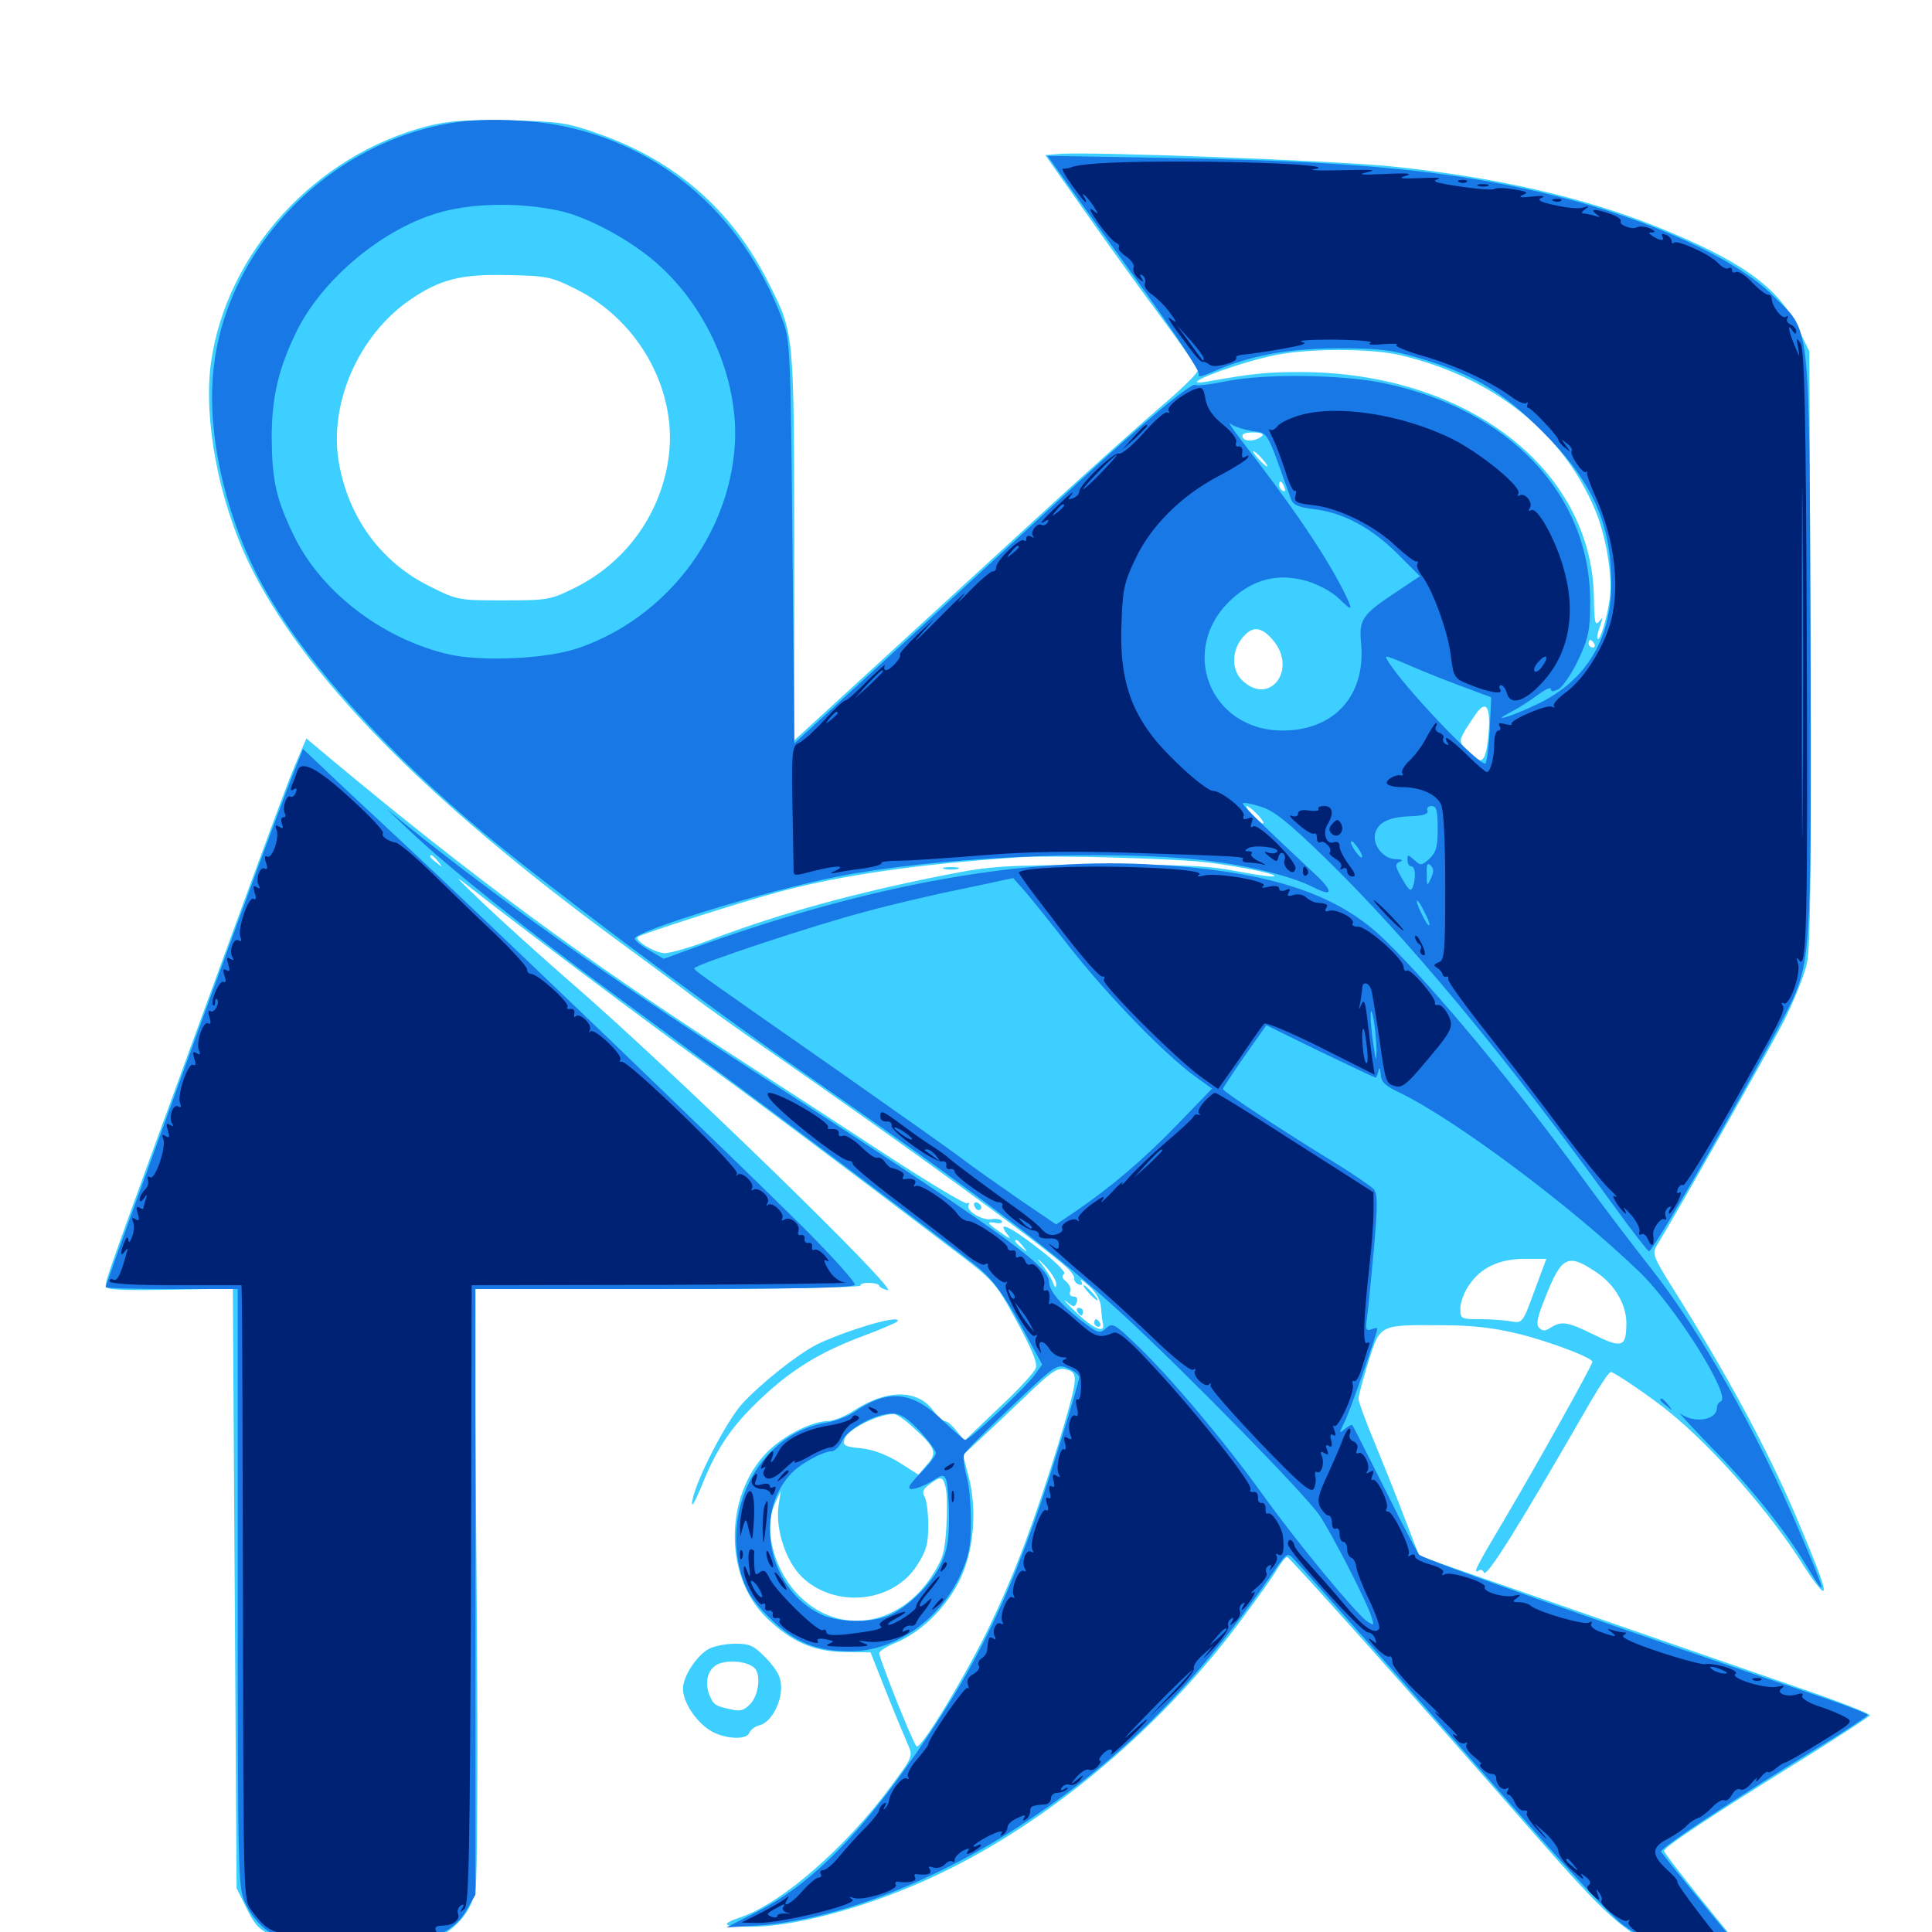 <svg xmlns="http://www.w3.org/2000/svg" viewBox="0 -1000 1000 1000">
	<path fill="#3ccfff" d="M221.484 -934.766C163.477 -919.922 117.188 -869.531 109.18 -812.109C105.273 -783.008 113.086 -741.211 128.906 -708.398C156.641 -651.172 219.336 -586.914 319.531 -513.281C332.617 -503.711 349.805 -491.016 357.617 -484.961C365.625 -478.906 383.984 -465.82 398.438 -455.859C469.922 -406.25 538.477 -356.445 552.148 -343.945C554.492 -341.797 556.25 -339.258 556.055 -338.086C555.859 -337.109 556.836 -335.742 558.398 -335.156C560.156 -334.57 560.547 -335.156 559.57 -336.914C558.594 -338.477 560.547 -337.305 563.672 -334.375C567.383 -331.055 569.727 -326.758 569.922 -323.047C570.117 -319.727 570.508 -316.016 570.898 -314.844C572.07 -309.57 566.016 -312.109 557.227 -320.508C551.953 -325.586 549.414 -328.32 551.953 -326.367C555.664 -323.242 556.25 -323.242 557.227 -325.781C558.008 -327.734 557.422 -328.906 555.664 -328.906C554.102 -328.906 553.32 -330.078 553.906 -331.445C554.492 -333.008 553.516 -335.352 551.758 -336.719C549.609 -338.477 549.414 -339.648 550.781 -340.625C551.953 -341.406 546.289 -347.07 537.109 -354.102C522.266 -365.625 515.43 -368.555 521.68 -360.742C523.633 -358.398 522.461 -358.789 518.164 -361.914C510.742 -366.992 510.156 -367.969 515.625 -366.992C517.773 -366.602 519.141 -366.992 518.555 -367.969C517.969 -368.945 515.625 -369.336 513.477 -368.945C508.594 -367.969 499.609 -373.438 501.367 -376.367C501.953 -377.344 501.758 -377.734 500.586 -377.148C499.609 -376.562 479.688 -388.477 456.445 -403.711C433.203 -418.945 398.633 -441.406 379.492 -453.711C302.539 -503.32 243.945 -546.484 170.703 -607.617L158.594 -617.773L154.492 -608.203C149.414 -596.289 146.68 -589.258 102.148 -467.578C57.227 -344.727 54.688 -337.695 54.688 -334.375C54.688 -332.422 61.133 -332.031 87.695 -332.422L120.508 -333.008L121.484 -177.734L122.461 -22.656L126.953 -13.672C134.961 3.125 137.695 4.102 183.594 4.688C222.656 5.273 223.828 5.273 230.273 0.781C239.062 -5.078 243.945 -12.109 246.094 -21.484C247.07 -25.781 247.461 -93.75 246.68 -181.055L245.508 -332.812H345.312C402.734 -332.812 445.312 -333.594 445.312 -334.57C445.312 -335.547 447.461 -336.133 450.195 -335.938C452.93 -335.938 455.078 -335.156 455.078 -334.57C455.078 -333.789 457.031 -332.812 459.375 -332.227C467.188 -330.078 346.094 -447.852 294.922 -491.992C281.445 -503.711 261.719 -521.484 250.977 -531.641C235.156 -546.68 233.789 -548.242 244.141 -540.039C266.602 -522.266 340.234 -466.992 361.328 -451.953C380.664 -438.281 441.406 -392.773 492.383 -353.906C514.844 -336.914 515.234 -336.328 526.172 -316.211C533.789 -302.344 537.109 -294.531 536.133 -291.992C535.547 -289.844 526.953 -280.469 516.992 -271.289L499.219 -254.297L495.117 -259.375C492.969 -262.109 490.234 -264.453 489.062 -264.453C487.891 -264.453 485.352 -266.797 483.008 -269.922C474.805 -281.055 458.789 -281.055 441.406 -269.531C437.109 -266.797 431.25 -264.453 428.32 -264.453C420.898 -264.258 408.398 -258.398 399.609 -250.781C375.195 -229.297 373.633 -185.156 396.68 -162.695C409.57 -150.195 421.484 -144.922 437.695 -144.922L450.586 -144.727L458.789 -124.023C463.281 -112.695 468.359 -100.586 469.922 -97.07C472.656 -90.82 472.461 -90.625 460.547 -74.609C437.695 -43.75 404.492 -14.844 383.789 -7.812C372.461 -3.906 373.633 -2.734 388.867 -2.734C414.258 -2.734 457.031 -15.234 492.188 -33.008C546.68 -60.352 600.781 -106.445 639.844 -158.008C649.609 -171.094 659.18 -184.375 661.133 -187.891C663.281 -191.406 665.43 -194.141 666.211 -194.141C667.383 -194.141 734.57 -118.945 794.336 -50.586C831.445 -8.203 839.453 -0.977 862.695 10.742C888.867 23.828 916.016 32.812 916.016 28.32C916.016 27.148 903.711 11.328 888.672 -6.836C873.633 -25.195 861.328 -41.016 861.328 -41.992C861.328 -43.945 886.523 -60.742 936.133 -91.406C952.93 -101.953 967.383 -111.328 967.773 -112.109C968.359 -112.891 951.367 -119.531 930.078 -126.758C895.508 -138.672 795.312 -173.438 751.562 -188.672L734.57 -194.727L727.344 -213.477C723.438 -223.828 716.406 -241.406 711.719 -252.734C707.031 -264.062 703.125 -274.609 703.125 -275.977C703.125 -277.344 705.469 -285.938 708.203 -294.922C714.453 -314.648 713.672 -314.258 746.094 -314.062C762.305 -314.062 773.438 -312.695 786.133 -309.57C801.953 -305.664 824.219 -297.266 824.219 -295.117C824.219 -293.359 794.531 -240.234 779.102 -214.258C763.672 -188.281 762.109 -185.156 765.43 -187.109C766.406 -187.891 767.578 -187.305 767.969 -186.133C769.141 -182.617 785.352 -208.594 824.023 -275.781C828.516 -283.398 832.812 -289.844 833.789 -289.844C835.547 -289.844 855.273 -276.367 864.258 -268.945C887.5 -250 916.602 -216.602 933.398 -189.844C938.086 -182.422 942.578 -176.562 943.555 -176.562C945.312 -176.562 941.992 -185.938 929.492 -215.43C914.648 -250.195 893.75 -288.867 865.625 -333.594C855.859 -349.219 855.078 -351.172 857.422 -355.078C865.625 -368.164 914.258 -454.102 922.852 -470.508C928.32 -481.25 933.984 -495.312 935.352 -501.758C937.109 -510.742 937.5 -550.391 937.109 -665.82L936.523 -818.164L930.078 -831.25C920.117 -851.562 900.781 -865.234 857.617 -882.617C819.141 -898.047 773.438 -908.398 720.312 -913.867C692.188 -916.797 562.695 -921.68 548.242 -920.312L541.016 -919.727L560.938 -891.406C571.875 -875.781 589.453 -851.367 600.195 -836.914C610.742 -822.656 619.727 -809.766 620.117 -808.594C620.508 -807.422 611.914 -798.828 600.977 -789.648C590.039 -780.273 561.719 -754.883 538.086 -733.203C514.453 -711.523 476.172 -676.367 453.125 -655.273L411.133 -616.797V-717.383C410.938 -828.516 411.133 -827.148 398.047 -853.125C379.102 -891.211 349.609 -916.992 308.984 -931.055C293.555 -936.523 289.258 -937.109 263.672 -937.695C241.211 -938.086 232.422 -937.5 221.484 -934.766ZM297.656 -850.586C331.445 -833.984 351.758 -796.094 345.703 -760.742C341.016 -732.422 323.047 -708.398 297.461 -695.703C284.766 -689.453 283.398 -689.258 260.742 -689.258C237.305 -689.258 236.914 -689.258 222.461 -696.484C197.266 -708.984 180.469 -731.836 175.391 -760.547C170.117 -791.016 185.547 -826.367 212.109 -844.727C227.734 -855.469 238.672 -858.203 262.695 -857.617C282.812 -857.227 285.156 -856.836 297.656 -850.586ZM724.609 -816.211C772.656 -804.883 808.789 -776.367 825.586 -736.133C831.25 -722.852 834.766 -701.758 833.203 -690.234C831.836 -680.078 828.125 -667.969 826.953 -669.336C826.367 -669.727 826.953 -672.656 828.125 -675.781C829.688 -680.469 829.688 -680.859 827.734 -678.32C825.586 -675.781 825.195 -677.93 825 -691.016C823.828 -757.617 758.789 -807.422 672.852 -807.422C655.273 -807.422 648.242 -806.641 625 -802.539C606.445 -799.219 639.648 -812.109 660.156 -816.211C677.734 -819.727 709.18 -819.727 724.609 -816.211ZM653.32 -774.414C650.195 -771.484 643.945 -771.094 643.164 -773.828C642.578 -775.391 644.336 -776.172 648.633 -776.172C652.539 -776.172 654.297 -775.391 653.32 -774.414ZM653.32 -762.5C655.273 -760.352 656.445 -758.594 655.859 -758.594C655.273 -758.594 653.32 -760.352 651.367 -762.5C649.414 -764.648 648.242 -766.406 648.828 -766.406C649.414 -766.406 651.367 -764.648 653.32 -762.5ZM664.844 -747.656C665.43 -746.094 665.234 -745.312 664.062 -745.898C662.891 -746.484 662.109 -747.852 662.109 -749.023C662.109 -751.758 663.477 -751.172 664.844 -747.656ZM658.984 -668.555C671.68 -653.516 657.227 -634.375 643.164 -647.656C637.5 -652.93 637.305 -662.5 642.773 -669.531C648.047 -676.172 652.734 -675.977 658.984 -668.555ZM825.195 -666.797C825.781 -665.82 825.391 -664.844 824.414 -664.844C823.242 -664.844 822.266 -665.82 822.266 -666.797C822.266 -667.969 822.656 -668.75 823.047 -668.75C823.633 -668.75 824.609 -667.969 825.195 -666.797ZM770.312 -618.164C768.75 -604.883 766.797 -603.516 759.766 -611.133C755.078 -616.016 755.078 -616.211 758.594 -622.461C760.742 -625.781 763.672 -630.273 765.234 -632.227C769.922 -637.5 771.68 -632.422 770.312 -618.164ZM650.586 -578.711C652.734 -576.562 654.297 -574.219 653.906 -573.828C653.32 -573.438 650.977 -575.195 648.438 -577.93C642.969 -583.789 644.727 -584.57 650.586 -578.711ZM226.758 -554.102C229.297 -550.977 229.102 -550.781 226.172 -553.32C224.219 -554.688 222.656 -556.25 222.656 -556.641C222.656 -558.203 224.219 -557.227 226.758 -554.102ZM625.586 -553.516C642.578 -551.367 660.742 -547.656 659.57 -546.484C659.18 -545.898 650.586 -547.07 640.43 -549.023C625.391 -551.953 612.305 -552.539 568.359 -552.344C518.945 -552.148 512.695 -551.758 489.062 -547.07C442.578 -537.891 404.297 -527.344 369.531 -514.258C358.594 -509.961 347.07 -506.641 344.141 -506.641C339.062 -506.641 328.125 -513.281 330.078 -515.039C331.836 -516.602 385.742 -533.789 404.297 -538.672C436.914 -547.266 475.391 -552.734 527.344 -556.25C543.945 -557.422 609.766 -555.664 625.586 -553.516ZM529.492 -354.883C532.031 -351.758 531.836 -351.562 528.906 -354.102C525.586 -356.641 524.609 -358.203 526.172 -358.203C526.562 -358.203 528.125 -356.641 529.492 -354.883ZM546.68 -335.352C546.68 -332.812 546.094 -333.203 544.727 -336.719C543.555 -339.453 540.82 -343.75 538.477 -346.484C536.133 -349.219 537.109 -348.633 540.625 -345.117C543.945 -341.602 546.875 -337.109 546.68 -335.352ZM794.141 -331.641C788.281 -315.43 787.891 -315.039 782.422 -316.016C779.297 -316.602 772.07 -317.188 766.406 -317.188C756.055 -317.188 755.859 -317.383 755.859 -322.852C755.859 -325.781 757.812 -331.25 760.352 -334.766C766.406 -343.945 776.172 -348.438 789.258 -348.438H800.391ZM826.953 -341.016C835.938 -334.766 841.797 -324.609 841.797 -315.234C841.797 -302.734 839.648 -301.953 825.391 -308.984C811.523 -315.82 808.398 -316.406 802.734 -312.891C799.805 -310.938 798.438 -310.938 796.68 -312.695C794.922 -314.453 795.703 -318.164 799.805 -328.32C808.398 -350.195 811.523 -351.562 826.953 -341.016ZM553.516 -290.625C558.203 -288.867 557.422 -284.375 547.656 -252.148C535.547 -213.086 525.586 -186.328 512.5 -158.984C500.195 -133.203 476.367 -93.945 474.414 -96.094C472.461 -97.852 455.078 -141.602 455.078 -144.336C455.078 -145.312 458.984 -147.852 463.867 -149.805C476.367 -155.078 488.672 -166.797 495.898 -180.469C503.906 -195.508 506.055 -217.578 501.367 -235.742L498.438 -246.875L506.445 -254.297C510.742 -258.203 521.484 -268.359 530.078 -276.562C545.898 -291.797 547.852 -292.773 553.516 -290.625ZM472.656 -261.133C484.18 -250.781 485.352 -248.047 479.883 -241.992L475.391 -236.719L465.234 -243.164C458.789 -247.07 451.758 -249.805 445.508 -250.391C437.305 -251.172 436.133 -251.758 437.109 -255.078C438.281 -259.766 453.125 -267.578 462.305 -268.164C463.672 -268.359 468.359 -265.234 472.656 -261.133ZM489.453 -230.078C490.234 -227.344 490.234 -218.164 489.844 -209.766C489.062 -196.875 488.086 -193.164 482.617 -184.766C465.82 -158.398 435.156 -153.32 414.453 -173.242C400.977 -186.133 394.922 -207.812 400.977 -221.484L404.102 -228.32L402.93 -220.312C401.367 -208.203 406.836 -191.797 415.039 -183.789C432.227 -167.188 462.5 -170.312 474.805 -190.039C479.492 -197.266 480.469 -200.977 480.469 -210.547C480.469 -217.188 479.492 -223.828 478.516 -225.391C477.148 -227.539 477.734 -229.297 481.055 -231.641C486.914 -236.133 488.086 -235.938 489.453 -230.078ZM488.867 -550.195C486.914 -550.781 488.477 -551.172 492.188 -551.172C495.898 -551.172 497.461 -550.781 495.703 -550.195C493.75 -549.805 490.625 -549.805 488.867 -550.195ZM504.297 -375.977C504.688 -374.609 505.664 -373.633 506.445 -373.633C508.789 -373.828 508.203 -376.562 505.859 -377.539C504.492 -377.93 503.711 -377.148 504.297 -375.977ZM563.477 -330.859C565.43 -328.711 567.383 -326.953 567.969 -326.953C568.555 -326.953 567.383 -328.711 565.43 -330.859C563.477 -333.008 561.523 -334.766 560.938 -334.766C560.352 -334.766 561.523 -333.008 563.477 -330.859ZM557.617 -321.094C558.203 -320.117 559.18 -319.141 559.766 -319.141C560.156 -319.141 560.547 -320.117 560.547 -321.094C560.547 -322.266 559.57 -323.047 558.398 -323.047C557.422 -323.047 557.031 -322.266 557.617 -321.094ZM444.336 -312.5C436.914 -310.156 426.953 -306.25 422.461 -303.906C412.305 -298.633 394.141 -284.18 384.18 -273.438C375.977 -264.453 360.156 -233.789 358.398 -223.438C357.617 -218.945 359.18 -221.484 363.086 -230.664C370.898 -250.586 379.102 -262.305 394.336 -276.562C410.156 -291.406 424.609 -300.195 446.484 -308.398C455.469 -311.719 463.477 -315.234 464.258 -315.82C466.797 -318.359 457.812 -316.992 444.336 -312.5ZM566.406 -315.234C566.406 -314.258 567.383 -313.281 568.555 -313.281C569.531 -313.281 569.922 -314.258 569.336 -315.234C568.75 -316.406 567.773 -317.188 567.188 -317.188C566.797 -317.188 566.406 -316.406 566.406 -315.234ZM367.188 -146.68C360.938 -143.555 353.516 -132.422 353.516 -125.977C353.516 -118.945 360.156 -108.984 367.578 -104.297C375 -99.805 386.328 -99.219 387.891 -103.125C388.477 -104.688 390.82 -106.445 393.164 -107.031C398.828 -108.398 404.297 -117.969 404.297 -126.562C404.297 -131.836 402.539 -135.156 396.875 -141.406C390.234 -148.242 388.281 -149.219 380.664 -149.219C375.977 -149.219 369.922 -148.047 367.188 -146.68ZM390.234 -136.914C393.945 -133.984 392.969 -123.047 388.477 -118.164C385.156 -114.648 383.203 -114.062 378.32 -115.234C370.117 -116.992 369.141 -117.578 366.992 -123.242C364.453 -130.273 366.797 -137.109 372.656 -139.062C378.32 -140.82 386.328 -140.039 390.234 -136.914Z"/>
	<path fill="#1878e5" d="M237.305 -936.914C168.945 -927.344 113.281 -868.359 109.961 -801.562C108.203 -767.773 119.336 -725.195 138.672 -692.188C160.547 -654.688 201.172 -609.961 250.977 -568.359C283.398 -541.406 362.5 -482.031 414.062 -446.094C510.156 -379.102 545.117 -352.539 581.055 -319.727C612.695 -290.625 675.586 -226.562 683.008 -215.625C689.453 -206.055 707.617 -170.703 709.961 -162.891C711.328 -158.398 711.328 -158.398 707.422 -160.938C701.367 -165.43 671.484 -201.367 653.32 -226.758C633.789 -253.906 605.859 -287.109 588.672 -303.516C576.758 -315.039 575.781 -315.43 572.461 -312.5C569.141 -309.375 568.359 -309.766 558.984 -316.992C548.242 -325.586 542.969 -332.031 542.969 -336.719C542.969 -344.922 514.258 -365.234 384.766 -449.023C314.844 -494.336 258.398 -534.375 210.938 -572.461L200.195 -581.25L211.914 -570.117C231.836 -551.172 274.609 -516.992 319.336 -484.18C380.859 -439.062 495.312 -353.125 506.836 -343.555C514.062 -337.305 519.727 -329.688 528.125 -314.453L539.453 -293.75L535.352 -288.086C530.859 -281.836 501.953 -254.688 499.609 -254.688C499.023 -254.688 493.945 -258.984 488.281 -264.453C472.461 -279.883 459.961 -281.25 442.773 -269.531C439.258 -266.992 432.617 -264.453 427.93 -263.672C394.531 -258.398 373.438 -220.898 383.594 -185.352C386.328 -176.367 389.258 -171.68 398.047 -162.891C410.938 -150 422.266 -145.312 440.234 -145.312C463.281 -145.312 486.523 -161.523 497.266 -185.156C501.562 -194.727 502.539 -199.609 502.539 -212.5C502.539 -221.289 501.562 -232.031 500.195 -236.328C499.023 -240.82 498.438 -245.703 499.023 -247.266C499.609 -248.633 510.742 -259.961 523.633 -272.07C546.68 -293.945 547.07 -294.141 552.734 -291.797C556.055 -290.43 558.594 -288.281 558.594 -287.109C558.594 -285.742 553.711 -268.945 547.656 -249.609C524.805 -176.172 505.859 -136.719 468.75 -84.766C441.602 -46.68 417.383 -23.242 391.602 -10.352L375.977 -2.344L391.602 -3.32C431.836 -5.859 484.766 -26.172 531.641 -57.422C582.227 -91.016 619.336 -128.516 659.766 -187.305C666.211 -196.484 666.406 -196.484 669.727 -192.969C675.195 -187.305 746.484 -106.445 790.43 -56.445C812.109 -31.641 833.984 -8.398 839.258 -4.297C855.078 7.617 893.164 25.391 908.398 27.734C918.359 29.492 920.508 32.617 885.742 -9.375C871.875 -26.172 860.156 -40.82 859.766 -41.602C859.18 -43.359 895.703 -67.578 939.844 -94.727C954.688 -103.711 966.602 -111.719 966.797 -112.305C966.797 -112.891 956.836 -116.797 944.922 -120.898C831.25 -159.375 736.914 -192.773 734.57 -195.312C733.594 -196.289 725.586 -211.523 716.797 -229.297C707.812 -247.07 700.391 -261.914 700 -262.305C699.609 -262.695 697.852 -261.914 696.094 -260.352C692.969 -257.812 692.969 -258.008 695.703 -263.477C698.438 -268.555 712.891 -309.961 712.891 -312.305C712.891 -312.695 711.523 -312.695 709.766 -311.914C707.031 -310.938 706.641 -311.914 707.617 -318.359C708.203 -322.461 709.766 -338.477 711.133 -353.711C713.086 -375.977 713.086 -381.836 711.133 -384.375C709.766 -385.938 700.586 -392.188 690.82 -398.242C663.672 -414.844 632.812 -435.156 633.008 -436.328C633.008 -436.914 638.086 -444.531 644.141 -453.32L655.469 -469.336L683.398 -455.664C698.828 -448.242 711.719 -442.188 712.109 -442.188C712.305 -442.188 713.086 -443.75 713.477 -445.703C714.062 -447.852 714.453 -447.266 714.648 -443.945C714.844 -440.039 716.797 -438.086 724.219 -434.57C753.32 -420.508 813.477 -375.586 848.828 -341.406C867.578 -323.242 896.68 -276.562 890.625 -274.609C889.453 -274.219 888.672 -272.656 888.672 -271.289C888.672 -264.844 876.758 -263.086 869.727 -268.359C867.773 -269.922 874.805 -262.305 885.156 -251.562C905.469 -231.055 923.438 -208.789 934.766 -190.039C946.094 -171.094 945.703 -174.023 931.445 -207.227C909.18 -259.57 880.078 -311.133 854.492 -343.555C845.117 -355.469 829.492 -375.977 819.727 -389.453C785.352 -436.719 743.555 -487.305 717.383 -512.891C691.992 -538.086 655.469 -549.609 592.578 -552.734C525 -555.859 446.484 -541.211 355.859 -508.203L343.555 -503.711L336.523 -507.812C332.422 -510.156 328.906 -512.891 328.516 -514.062C327.344 -517.773 398.047 -539.453 434.57 -546.484C482.227 -555.859 562.5 -559.961 613.672 -555.664C640.039 -553.516 667.188 -547.266 680.078 -540.625C690.43 -535.352 690.234 -538.867 679.492 -548.633C651.758 -574.609 642.578 -583.594 643.359 -584.18C643.75 -584.766 648.047 -583.984 652.734 -582.422C659.18 -580.469 666.406 -574.805 685.352 -556.445C728.32 -514.648 778.125 -454.688 834.961 -376.367C844.531 -363.086 852.93 -352.344 853.516 -352.344C856.25 -352.344 922.461 -469.141 929.102 -485.352C937.109 -505.273 937.695 -519.141 937.109 -671.68C936.328 -838.867 937.5 -827.344 917.188 -847.461C898.438 -866.016 854.102 -886.328 806.641 -898.242C754.883 -911.328 703.906 -916.406 609.375 -918.164L542.188 -919.336L551.758 -905.859C557.031 -898.438 574.805 -873.633 591.406 -850.781C608.008 -827.734 620.898 -808.008 620.508 -806.445C619.727 -804.492 621.68 -804.883 627.93 -807.617C647.07 -816.016 665.82 -819.531 692.383 -819.727C714.453 -819.727 720.117 -818.945 735.352 -814.453C762.891 -806.055 777.734 -797.266 797.852 -777.148C824.219 -750.977 833.984 -729.297 833.984 -697.656C833.984 -669.141 820.703 -647.461 796.094 -635.742C782.031 -628.906 770.508 -625.586 782.031 -631.445C786.133 -633.594 792.578 -637.695 796.094 -640.43C799.805 -643.164 802.734 -644.531 802.734 -643.359C802.734 -641.797 803.906 -641.992 806.836 -643.359C808.984 -644.727 813.672 -651.562 816.992 -658.594C822.266 -669.922 823.047 -673.828 823.047 -688.281C823.242 -743.945 781.25 -788.281 715.82 -801.758C693.945 -806.25 653.516 -806.641 633.984 -802.539C626.562 -800.977 619.727 -800.195 618.75 -800.781C616.797 -802.148 592.188 -781.641 558.594 -750.781C545.117 -738.281 506.445 -702.734 472.656 -671.68L411.133 -615.234L410.156 -719.727C409.18 -819.531 408.984 -824.414 404.883 -834.766C383.789 -891.016 338.477 -928.32 282.031 -936.328C267.578 -938.281 249.023 -938.477 237.305 -936.914ZM289.062 -891.016C301.367 -888.477 319.922 -879.297 333.789 -868.75C364.062 -846.094 383.008 -805.078 380.273 -768.555C376.758 -722.07 344.531 -680.469 300.195 -664.844C283.398 -658.789 248.047 -657.227 230.469 -661.719C196.484 -670.312 165.625 -694.336 151.758 -723.438C142.773 -742.188 140.82 -751.562 140.625 -773.242C140.625 -794.531 144.141 -809.375 153.711 -828.906C166.797 -855.078 196.484 -880.273 225 -889.258C242.383 -894.922 267.773 -895.508 289.062 -891.016ZM647.852 -776.953C656.836 -775.586 655.078 -778.32 668.164 -741.797C669.336 -738.672 671.875 -737.5 679.688 -736.523C695.117 -734.766 709.57 -726.953 723.047 -713.672L734.961 -701.758L724.414 -694.727C704.883 -681.836 703.32 -679.688 704.492 -666.992C707.031 -640.039 690.625 -621.875 663.867 -621.875C625.977 -621.875 609.57 -664.258 637.5 -689.844C649.023 -700.391 661.719 -703.516 676.562 -699.219C682.812 -697.266 689.648 -693.555 693.164 -690.039C700.391 -683.008 700.586 -683.789 695.117 -694.727C685.156 -714.062 669.141 -737.695 642.383 -772.266C637.891 -778.125 635.352 -782.031 636.914 -780.664C638.477 -779.297 643.555 -777.734 647.852 -776.953ZM734.375 -653.516C737.109 -652.344 746.68 -648.438 755.664 -645.117L771.875 -639.062L771.094 -622.656C770.703 -613.672 769.531 -605.664 768.945 -604.883C766.406 -602.539 725.195 -645.703 717.969 -658.594C716.406 -661.133 717.188 -660.938 734.375 -653.516ZM744.141 -571.094C744.141 -561.719 743.359 -558.789 739.844 -555.469C735.938 -551.953 735.352 -551.758 732.031 -554.883C728.711 -557.812 728.516 -557.812 728.516 -554.883C728.516 -552.93 729.492 -551.562 730.469 -551.562C732.617 -551.562 733.008 -545.703 731.25 -540.82C730.273 -538.281 729.102 -539.258 725.781 -545.117C722.07 -551.562 721.875 -552.734 724.414 -553.906C726.562 -554.688 725.781 -555.273 722.266 -555.273C715.82 -555.469 709.961 -563.086 711.914 -569.141C713.672 -574.609 719.336 -577.148 730.273 -577.539C736.914 -577.734 739.453 -578.711 738.867 -580.469C738.281 -581.641 739.258 -582.812 741.016 -582.812C743.555 -582.812 744.141 -580.469 744.141 -571.094ZM698.633 -568.75C699.219 -570.117 699.023 -571.875 698.438 -572.461C697.852 -573.242 697.266 -572.07 697.461 -569.922C697.461 -567.773 698.047 -567.188 698.633 -568.75ZM705.078 -556.641C705.078 -555.469 703.711 -556.445 702.148 -558.594C700.586 -560.547 699.219 -563.086 699.219 -564.062C699.219 -565.234 700.586 -564.258 702.148 -562.109C703.711 -560.156 705.078 -557.617 705.078 -556.641ZM740.625 -545.312C738.672 -541.016 738.477 -541.211 738.477 -547.656C738.281 -552.734 738.867 -553.711 740.625 -551.953C742.188 -550.391 742.188 -548.633 740.625 -545.312ZM554.102 -509.18C574.219 -483.789 603.125 -453.906 618.945 -442.578L627.344 -436.523L610.156 -418.75C592.578 -400.391 574.805 -385.352 557.031 -373.242L546.68 -366.211L527.734 -379.102C517.383 -386.328 503.906 -395.703 498.047 -400.195C492.188 -404.688 463.086 -425.195 433.594 -445.898C359.766 -497.461 359.375 -497.656 359.375 -498.828C359.375 -500.586 423.047 -521.68 448.047 -528.125C460.742 -531.641 483.203 -536.914 497.852 -539.844L524.414 -545.508L529.297 -540.039C532.031 -537.109 543.164 -523.242 554.102 -509.18ZM737.305 -527.93C739.062 -524.609 740.234 -521.484 739.844 -521.094C739.258 -520.703 737.5 -523.438 735.742 -527.148C731.641 -535.547 733.203 -536.328 737.305 -527.93ZM712.5 -455.859C712.305 -450.195 712.109 -450.781 710.938 -458.789C708.789 -472.266 708.984 -483.398 711.133 -471.484C711.914 -466.602 712.5 -459.57 712.5 -455.859ZM475.977 -259.375C480.664 -254.297 484.375 -249.219 484.375 -247.852C484.375 -246.68 480.859 -241.797 476.367 -237.5C470.312 -231.25 469.336 -229.297 472.07 -229.297C474.023 -229.297 478.516 -231.055 482.031 -233.203C488.086 -236.914 488.477 -236.914 489.844 -233.789C490.43 -231.836 491.211 -223.242 491.211 -214.648C491.211 -202.344 490.234 -197.07 486.719 -189.844C481.641 -179.492 469.531 -167.773 459.766 -163.672C450.195 -159.766 433.008 -160.156 424.023 -164.844C397.852 -178.125 390.039 -216.016 408.984 -236.719C413.477 -241.992 425.977 -248.828 430.469 -248.828C432.031 -248.828 434.57 -251.172 435.938 -254.297C438.867 -260.547 453.32 -268.359 461.719 -268.359C466.016 -268.359 469.531 -266.211 475.977 -259.375ZM152.734 -601.953C147.07 -588.086 128.125 -536.523 109.375 -485.156C100.977 -462.109 85.156 -418.75 74.414 -389.062C63.477 -359.18 54.688 -334.375 54.688 -333.789C54.688 -333.203 70.117 -332.812 88.867 -332.812H123.047V-178.125C123.047 -31.641 123.242 -22.852 126.758 -15.43C130.859 -6.445 137.305 0 145.117 2.93C148.242 4.102 165.43 5.078 185.352 5.078C217.188 5.078 220.508 4.688 228.516 0.781C234.375 -2.148 238.867 -6.445 241.602 -11.523L246.094 -19.336V-176.172V-332.812H343.555C409.961 -332.812 441.602 -333.398 442.383 -334.961C443.164 -335.938 431.055 -349.414 415.625 -364.844C378.32 -401.953 244.922 -530.078 207.031 -565.234C190.43 -580.664 172.266 -597.656 166.797 -602.93L156.836 -612.305ZM859.375 -275.391C859.375 -275 860.938 -273.438 862.891 -272.07C865.82 -269.531 866.016 -269.727 863.477 -272.852C860.938 -275.977 859.375 -276.953 859.375 -275.391Z"/>
	<path fill="#002274" d="M568.359 -915.43C562.5 -915.039 556.25 -914.258 554.688 -913.477C553.125 -912.891 550.977 -912.5 550.195 -912.695C549.219 -912.891 551.367 -908.984 554.883 -904.102C558.398 -899.219 561.523 -895.312 561.914 -895.312C562.305 -895.312 562.109 -896.289 561.523 -897.266C558.594 -901.953 562.305 -898.633 565.625 -893.945C568.945 -888.672 568.945 -888.477 565.43 -891.406C563.281 -892.969 564.648 -890.039 568.359 -884.766C572.07 -879.492 576.367 -874.805 577.539 -874.414C578.906 -873.828 579.688 -872.656 579.102 -871.875C578.516 -871.094 580.273 -868.945 583.008 -867.188C585.547 -865.43 587.305 -862.891 586.719 -861.523C586.133 -859.961 587.305 -857.617 589.062 -856.055C591.992 -853.711 592.383 -853.711 590.82 -856.055C589.844 -857.812 590.039 -858.398 591.406 -857.422C592.578 -856.641 593.164 -854.883 592.578 -853.32C591.992 -851.953 593.555 -849.414 596.094 -847.656C598.633 -845.898 602.93 -841.797 605.469 -838.281C609.18 -833.203 609.375 -832.422 606.25 -834.766C603.906 -836.719 604.688 -834.961 608.203 -829.883C619.141 -815.039 621.484 -812.305 622.656 -812.695C623.438 -812.891 625 -812.109 626.172 -811.133C628.516 -809.18 641.211 -812.695 639.844 -814.844C639.453 -815.625 641.016 -816.211 643.164 -816.406C645.508 -816.602 654.492 -817.773 663.086 -819.336C674.414 -821.289 677.344 -822.266 673.828 -823.047C671.094 -823.828 678.711 -824.219 690.82 -824.219C702.734 -824.023 711.133 -823.438 709.375 -822.461C707.422 -821.68 710.352 -821.289 715.82 -821.875C721.289 -822.266 724.414 -822.07 722.852 -821.484C721.289 -821.094 727.344 -818.359 736.328 -815.82C752.93 -811.133 771.484 -802.539 782.422 -794.531C785.742 -791.992 789.258 -790.625 790.039 -791.406C790.625 -792.188 791.016 -791.797 790.625 -790.82C790.234 -789.648 790.43 -788.867 791.016 -788.867C792.773 -788.867 806.641 -774.023 806.641 -772.266C806.641 -771.484 808.203 -769.531 810.156 -768.164C813.281 -765.625 813.281 -765.625 810.547 -769.336C807.812 -773.047 807.812 -773.047 810.938 -770.508C812.891 -769.141 814.062 -767.383 813.477 -766.602C812.305 -764.648 819.336 -754.492 820.898 -755.664C821.68 -756.25 821.875 -756.055 821.484 -755.469C821.094 -754.883 822.852 -749.609 825.586 -743.555C836.133 -720.508 839.062 -693.75 832.812 -675.195C828.32 -661.914 818.945 -647.656 810.156 -641.406C806.25 -638.477 803.516 -635.352 804.297 -634.57C805.078 -633.594 804.688 -633.594 803.32 -634.18C800.977 -635.742 780.664 -626.953 782.422 -625.195C783.008 -624.609 781.641 -624.609 779.102 -625.195C776.172 -625.977 775.195 -625.781 776.172 -624.219C776.953 -622.852 776.562 -621.875 775.586 -621.875C774.414 -621.875 773.438 -618.945 773.438 -615.625C773.438 -607.812 771.484 -600.391 769.531 -600.391C768.945 -600.391 764.258 -604.297 759.375 -609.18C750.781 -617.578 746.289 -620.508 749.219 -615.625C750 -614.258 749.805 -614.062 748.242 -614.844C747.07 -615.625 746.484 -616.992 747.07 -617.969C747.656 -618.75 746.68 -620.117 744.922 -620.703C743.359 -621.289 742.578 -622.656 743.164 -623.828C743.75 -624.805 743.945 -625.781 743.359 -625.781C742.773 -625.781 740.625 -622.461 738.477 -618.555C736.523 -614.453 732.422 -608.984 729.688 -606.445C726.953 -603.906 725.195 -600.977 725.781 -600C726.367 -599.023 726.172 -598.438 725.195 -598.633C722.266 -599.414 716.797 -596.094 717.969 -594.336C718.555 -593.359 721.875 -592.578 725.391 -592.578C735.156 -592.578 743.359 -589.062 745.898 -583.594C747.266 -580.469 748.047 -565.039 748.047 -541.016C748.047 -507.031 747.656 -502.93 744.727 -501.953C741.992 -500.781 741.797 -500.195 743.945 -499.023C745.312 -498.047 746.484 -496.68 746.68 -495.703C746.875 -494.727 747.656 -494.141 748.633 -494.531C749.414 -494.727 749.805 -494.141 749.609 -493.164C749.219 -492.188 758.203 -479.688 769.727 -465.234C781.055 -450.977 798.438 -428.32 808.398 -414.844C818.555 -401.367 829.492 -387.891 832.812 -384.766C836.133 -381.641 837.695 -379.883 836.133 -380.664C834.375 -381.641 834.766 -380.469 836.914 -376.953C840.43 -371.875 843.164 -369.922 840.625 -374.414C840.039 -375.586 841.602 -374.219 844.531 -370.898C847.266 -367.773 849.023 -363.867 848.633 -362.5C848.047 -361.133 848.633 -360.547 849.609 -361.133C850.781 -361.914 852.344 -360.352 853.32 -357.812C855.078 -353.906 856.445 -355.664 855.664 -360.742C855.078 -363.672 859.57 -369.922 861.328 -368.945C862.5 -368.359 862.695 -368.945 862.109 -370.508C861.523 -372.07 862.109 -374.023 863.477 -375C865.039 -375.781 865.43 -375.586 864.453 -374.219C863.672 -372.852 863.477 -371.875 864.062 -371.875C864.648 -371.875 866.602 -374.609 868.359 -377.93C869.922 -381.25 870.508 -383.398 869.336 -382.812C867.969 -382.031 867.773 -382.617 868.359 -384.375C868.945 -386.133 870.312 -387.109 871.094 -386.523C872.07 -385.938 882.812 -403.32 895.117 -425C922.852 -474.219 924.219 -476.953 922.656 -479.688C921.875 -480.859 922.07 -481.25 923.242 -480.664C926.172 -478.906 932.227 -495.898 930.664 -501.172C929.688 -504.492 929.883 -504.883 931.25 -502.93C935.156 -497.266 935.742 -523.047 935.156 -669.727C934.766 -785.156 933.984 -818.945 932.031 -822.07C929.883 -825.586 929.688 -825.391 930.664 -820.117C931.641 -814.453 931.641 -814.648 928.906 -821.094C925.586 -829.102 925 -833.203 927.734 -828.906C929.102 -826.953 929.688 -826.758 929.688 -828.516C929.688 -829.883 928.32 -831.445 926.758 -832.031C925.195 -832.812 924.414 -834.18 925.195 -835.352C925.781 -836.523 925.391 -836.719 924.219 -835.938C922.266 -834.766 917.188 -841.406 916.992 -845.508C916.992 -846.68 916.211 -847.461 915.039 -847.461C914.062 -847.461 910.156 -850.391 906.836 -853.906C903.32 -857.617 899.609 -859.961 898.438 -859.18C897.461 -858.594 896.484 -858.984 896.484 -860.156C896.484 -861.328 895.703 -861.914 894.727 -861.133C893.555 -860.547 891.211 -861.719 889.258 -863.867C885.156 -868.359 868.164 -875.977 866.406 -874.414C865.82 -873.633 865.234 -874.023 865.234 -875.195C865.234 -876.367 863.867 -877.93 862.109 -878.516C860.547 -879.102 859.766 -878.906 860.352 -877.734C861.914 -875.195 859.375 -875.195 855.469 -877.734C852.93 -879.492 852.93 -879.688 855.469 -879.688C857.031 -879.883 856.445 -880.664 853.906 -881.836C851.367 -882.812 848.438 -883.008 847.461 -882.422C844.922 -880.859 837.695 -883.594 838.867 -885.547C839.453 -886.328 837.109 -888.086 833.594 -889.258C825.977 -891.992 822.461 -891.992 826.172 -889.258C828.516 -887.5 828.516 -887.305 825.586 -888.281C823.633 -888.867 820.898 -889.453 819.727 -889.453C818.359 -889.453 818.555 -890.43 820.312 -891.602C822.656 -893.359 822.656 -893.555 819.531 -892.578C817.383 -891.797 810.938 -892.383 805.078 -893.75C796.875 -895.508 795.312 -896.484 798.047 -897.656C800.391 -898.633 798.242 -898.828 792.969 -898.242C787.109 -897.656 785.547 -897.852 788.086 -899.023C791.406 -900.391 790.625 -900.781 783.789 -901.953C779.297 -902.734 774.609 -902.93 773.438 -902.148C772.461 -901.562 764.258 -902.148 755.469 -903.516C743.359 -905.273 740.625 -906.25 744.141 -907.227C746.875 -908.008 742.969 -908.203 735.352 -907.812C725.195 -907.422 723.242 -907.617 727.539 -908.984C731.641 -910.156 728.711 -910.547 716.797 -909.961C704.297 -909.375 702.148 -909.57 708.008 -910.938C713.477 -912.109 709.57 -912.305 694.336 -911.914C682.227 -911.523 676.367 -911.914 680.664 -912.5C696.68 -915.43 605.273 -917.773 568.359 -915.43ZM640.234 -913.477C641.992 -914.062 640.43 -914.453 636.719 -914.453C633.008 -914.453 631.445 -914.062 633.398 -913.477C635.156 -913.086 638.281 -913.086 640.234 -913.477ZM781.836 -899.805C783.008 -900.391 782.031 -900.781 779.297 -900.781C776.562 -900.781 775.586 -900.391 776.953 -899.805C778.125 -899.414 780.469 -899.414 781.836 -899.805ZM623.047 -814.453C623.047 -813.477 622.852 -813.086 622.461 -813.477C622.07 -813.867 618.945 -818.164 615.43 -823.047L608.984 -831.836L616.016 -824.023C619.922 -819.727 623.047 -815.43 623.047 -814.453ZM664.648 -821.68C665.82 -822.266 664.844 -822.656 662.109 -822.656C659.375 -822.656 658.398 -822.266 659.766 -821.68C660.938 -821.289 663.281 -821.289 664.648 -821.68ZM633.789 -813.281C636.328 -814.453 636.719 -815.039 634.766 -815.039C633.203 -815.039 630.469 -814.258 628.906 -813.281C625.391 -810.938 628.516 -810.938 633.789 -813.281ZM933.008 -583.203C932.812 -542.773 932.617 -575.977 932.617 -657.031C932.617 -738.086 932.812 -771.289 933.008 -730.664C933.398 -690.234 933.398 -623.828 933.008 -583.203ZM755.469 -905.664C753.906 -906.25 754.492 -906.836 756.641 -906.836C758.789 -907.031 759.961 -906.445 759.18 -905.859C758.594 -905.273 756.836 -905.078 755.469 -905.664ZM765.234 -903.711C763.867 -904.297 764.844 -904.688 767.578 -904.688C770.312 -904.688 771.289 -904.297 770.117 -903.711C768.75 -903.32 766.406 -903.32 765.234 -903.711ZM804.297 -895.898C802.734 -896.484 803.32 -897.07 805.469 -897.07C807.617 -897.266 808.789 -896.68 808.008 -896.094C807.422 -895.508 805.664 -895.312 804.297 -895.898ZM617.188 -798.047C610.156 -794.727 603.711 -789.258 604.883 -787.305C605.469 -786.328 605.273 -785.938 604.102 -786.523C603.125 -787.109 597.656 -782.422 591.992 -775.977C586.328 -769.531 580.469 -764.648 579.102 -765.234C576.562 -766.211 558.594 -749.023 558.594 -745.508C558.594 -744.336 557.227 -742.773 555.469 -742.188C552.539 -741.016 552.539 -741.406 554.883 -744.336C556.25 -746.289 553.32 -743.945 548.242 -739.062C539.062 -730.469 536.914 -727.734 541.406 -730.469C542.773 -731.25 542.969 -731.055 542.188 -729.492C541.406 -728.32 540.039 -727.734 539.062 -728.32C536.914 -729.688 532.812 -724.414 534.766 -722.461C535.547 -721.484 534.961 -721.484 533.789 -722.266C532.227 -723.047 531.25 -722.656 531.25 -721.289C531.25 -719.922 530.664 -719.531 529.883 -720.312C528.125 -721.875 515.625 -709.766 515.625 -706.445C515.625 -705.078 514.844 -704.102 514.062 -704.297C513.281 -704.688 507.617 -700 501.758 -693.945C496.094 -688.086 494.336 -686.719 498.047 -691.211C501.758 -695.508 496.484 -690.82 486.328 -680.469C476.172 -670.117 471.289 -665.625 475.586 -670.508L483.398 -679.492L474.219 -670.898C469.141 -666.016 465.43 -661.719 465.82 -661.133C466.992 -659.961 460.938 -653.125 458.594 -653.125C457.617 -653.125 457.422 -654.297 458.008 -655.664C458.789 -656.836 454.883 -653.32 449.219 -647.852C443.75 -642.188 438.477 -637.5 437.695 -637.5C436.719 -637.5 431.641 -632.812 426.562 -627.148C421.289 -621.484 415.43 -616.211 413.477 -615.43C409.766 -614.062 409.57 -610.156 410.352 -574.023C410.547 -563.281 410.742 -552.734 410.742 -550.391C410.547 -546.484 410.938 -546.484 420.508 -549.023C432.227 -551.953 438.477 -552.344 432.617 -549.414C429.102 -547.852 429.297 -547.656 433.594 -548.438C436.328 -549.023 442.578 -550 447.656 -550.586C452.734 -551.367 456.641 -552.539 456.25 -553.32C455.859 -553.906 459.961 -554.492 465.43 -554.492C471.094 -554.492 490.039 -555.859 507.617 -557.227C530.664 -559.18 552.93 -559.57 585.742 -558.594C644.531 -556.641 644.336 -556.641 643.164 -555.078C642.773 -554.102 644.141 -553.516 646.289 -553.516C648.242 -553.516 651.758 -553.125 653.711 -552.539C655.664 -551.953 654.883 -552.734 651.758 -554.102C648.828 -555.469 647.07 -557.227 647.656 -558.008C648.438 -558.789 647.852 -559.375 646.289 -559.375C644.141 -559.375 644.141 -559.766 645.898 -560.938C649.023 -562.891 662.305 -561.523 661.133 -559.18C660.547 -558.398 658.594 -558.008 656.641 -558.594C653.906 -559.57 654.102 -558.984 657.227 -556.445C660.742 -553.711 661.133 -553.711 661.719 -556.445C662.109 -558.008 663.086 -558.984 664.062 -558.398C665.039 -557.812 665.43 -556.055 664.844 -554.688C664.258 -553.32 665.234 -551.172 666.602 -549.805C668.945 -548.047 669.727 -548.242 670.508 -550.195C671.875 -553.711 651.562 -574.023 648.633 -572.266C647.266 -571.289 647.07 -572.07 647.852 -574.219C648.828 -576.758 648.438 -577.344 645.898 -576.367C643.75 -575.586 643.164 -575.977 643.75 -577.93C644.727 -580.469 632.227 -590.625 627.93 -590.625C624.023 -590.625 603.516 -609.18 595.703 -619.922C583.789 -635.742 579.492 -652.344 580.469 -677.148C581.055 -694.531 581.836 -698.633 587.5 -710.352C595.312 -727.344 611.328 -743.359 630.273 -753.32C638.086 -757.422 644.922 -761.719 645.703 -762.891C646.68 -764.258 646.289 -764.453 644.727 -763.672C643.164 -762.5 642.578 -763.281 642.969 -765.625C643.359 -767.773 642.578 -769.141 641.211 -768.945C639.844 -768.555 639.258 -769.531 639.844 -771.094C640.43 -772.656 637.695 -776.367 633.203 -780.078C627.734 -784.375 625 -788.477 624.023 -792.969C622.852 -799.805 622.266 -800.195 617.188 -798.047ZM570.312 -755.664C565.625 -750.781 561.328 -746.875 560.742 -746.875C560.156 -746.875 563.672 -750.781 568.359 -755.664C573.047 -760.547 577.344 -764.453 577.93 -764.453C578.516 -764.453 575 -760.547 570.312 -755.664ZM550.781 -738.281C550.781 -737.891 549.219 -736.328 547.461 -734.961C544.336 -732.422 544.141 -732.617 546.68 -735.742C549.219 -738.867 550.781 -739.844 550.781 -738.281ZM527.344 -716.797C527.344 -716.406 525.781 -714.844 524.023 -713.477C520.898 -710.938 520.703 -711.133 523.242 -714.258C525.781 -717.383 527.344 -718.359 527.344 -716.797ZM457.031 -652.539C457.031 -652.148 453.711 -648.828 449.805 -645.117L442.383 -638.477L449.023 -645.898C455.469 -652.539 457.031 -654.102 457.031 -652.539ZM433.594 -630.859C433.594 -630.469 432.031 -628.906 430.273 -627.539C427.148 -625 426.953 -625.195 429.492 -628.32C432.031 -631.445 433.594 -632.422 433.594 -630.859ZM488.867 -558.008C491.211 -558.398 489.258 -558.789 484.375 -558.789C479.492 -558.789 477.539 -558.398 480.078 -558.008C482.422 -557.617 486.328 -557.617 488.867 -558.008ZM471.289 -556.055C472.461 -556.641 471.094 -557.031 467.773 -557.031C464.648 -557.031 463.477 -556.641 465.43 -556.055C467.188 -555.664 469.922 -555.664 471.289 -556.055ZM673.047 -785.156C667.773 -783.594 662.305 -781.055 661.133 -779.297C659.766 -777.539 658.203 -776.953 657.227 -777.734C656.445 -778.516 657.031 -776.562 658.789 -773.242C660.352 -770.117 663.281 -762.305 665.234 -756.25C666.992 -750.195 669.336 -745.508 670.117 -745.898C670.898 -746.484 671.094 -745.312 670.508 -743.164C669.727 -740.234 671.094 -739.453 680.078 -738.477C693.359 -736.914 711.719 -727.734 722.656 -717.188C727.539 -712.695 732.227 -709.18 733.008 -709.375C733.984 -709.57 734.18 -708.984 733.594 -708.008C733.008 -707.031 734.18 -704.297 736.133 -701.758C741.602 -694.531 749.609 -672.852 750.977 -660.352C752.344 -649.805 752.734 -648.828 759.57 -646.094C769.727 -641.797 778.32 -640.234 776.562 -642.969C775.781 -644.336 775.977 -645.312 776.953 -645.312C777.93 -645.312 779.297 -643.555 779.883 -641.406C781.641 -634.57 789.062 -636.719 798.047 -646.484C812.5 -661.914 816.211 -683.594 808.789 -707.617C804.297 -722.461 795.508 -737.695 792.578 -735.938C791.211 -735.156 791.016 -735.547 791.797 -736.914C793.75 -739.844 789.258 -745.312 786.523 -743.555C785.547 -742.969 785.156 -743.359 785.938 -744.531C787.891 -747.852 766.211 -765.625 751.172 -773.047C725.391 -785.547 692.578 -790.625 673.047 -785.156ZM798.438 -655.273C796.875 -652.93 794.922 -651.758 794.336 -652.539C793.555 -653.125 794.336 -655.469 796.289 -657.422C800.391 -662.109 801.953 -660.352 798.438 -655.273ZM586.719 -773.828L581.055 -767.383L587.5 -773.047C590.82 -776.367 593.75 -779.102 593.75 -779.492C593.75 -781.055 592.188 -779.688 586.719 -773.828ZM153.711 -600.391C153.125 -598.828 152.148 -595.703 151.172 -593.75C150.195 -591.016 150.391 -590.43 151.953 -591.406C153.516 -592.383 153.906 -591.797 153.125 -589.844C152.539 -588.086 151.172 -587.109 150.391 -587.695C148.242 -589.062 145.898 -581.445 147.461 -578.906C148.047 -577.93 147.852 -576.953 146.68 -576.953C145.508 -576.953 145.312 -575.586 145.898 -573.633C146.875 -571.289 146.484 -570.898 144.531 -572.07C142.578 -573.242 142.188 -572.852 143.164 -570.508C144.727 -566.211 140.82 -555.078 138.281 -556.641C137.109 -557.422 136.719 -556.25 137.695 -553.516C138.672 -550.586 138.281 -549.609 137.109 -550.391C134.57 -551.953 132.031 -544.727 133.984 -541.602C134.961 -540.039 134.57 -539.844 132.812 -540.82C131.055 -541.992 130.859 -541.211 131.836 -537.891C132.812 -535.156 132.422 -533.984 131.25 -534.766C128.711 -536.328 122.852 -519.336 124.414 -515.039C125.195 -513.086 124.805 -512.305 123.438 -513.281C120.898 -514.844 118.359 -507.617 120.312 -504.492C121.289 -502.93 120.898 -502.734 119.141 -503.711C117.383 -504.883 117.188 -504.102 118.164 -500.781C119.141 -497.656 118.945 -496.875 117.188 -497.852C115.43 -498.828 115.234 -498.047 116.211 -494.922C117.188 -492.188 116.797 -491.016 115.625 -491.797C113.672 -492.969 108.594 -481.445 110.352 -479.688C110.938 -479.102 111.328 -479.883 111.328 -481.25C111.328 -482.617 111.719 -483.398 112.305 -482.812C114.062 -481.055 110.938 -475.391 108.984 -476.562C107.812 -477.344 107.617 -476.172 108.398 -473.438C109.375 -470.703 108.984 -469.531 107.812 -470.312C105.273 -471.875 101.367 -460.742 102.93 -456.445C103.906 -454.297 103.516 -453.711 101.758 -454.883C99.805 -456.055 99.609 -455.273 100.586 -451.953C101.562 -449.219 101.172 -448.047 100 -448.828C97.461 -450.391 91.602 -433.398 93.164 -429.102C93.945 -427.148 93.555 -426.367 92.188 -427.344C89.648 -428.906 87.109 -421.68 89.062 -418.555C90.039 -416.992 89.648 -416.797 87.891 -417.773C86.133 -418.945 85.938 -418.164 86.914 -414.844C87.891 -411.523 87.695 -410.742 85.742 -411.914C83.984 -413.086 83.594 -412.695 84.57 -410.352C86.133 -406.055 80.273 -389.062 77.734 -390.625C76.562 -391.406 75.977 -390.82 76.562 -389.258C77.148 -387.695 76.367 -385.352 74.805 -383.984C73.438 -382.617 72.266 -380.273 72.266 -379.102C72.266 -377.734 73.242 -377.93 74.414 -379.688C76.172 -382.031 76.367 -382.031 75.391 -379.102C74.805 -377.148 74.219 -375 74.219 -374.609C74.219 -374.023 73.242 -374.219 72.07 -375C70.508 -375.781 70.312 -374.805 71.289 -371.875C72.266 -368.555 72.07 -367.773 70.117 -368.945C68.359 -370.117 67.969 -369.531 68.945 -367.383C69.531 -365.625 69.336 -362.109 68.359 -359.766C67.383 -357.031 66.602 -356.445 66.406 -358.203C66.211 -360.156 65.625 -359.961 64.453 -357.227C62.109 -351.758 62.109 -348.828 64.648 -352.344C66.211 -354.492 66.406 -354.102 65.234 -350.391C62.5 -340.234 60.547 -336.523 58.594 -337.695C57.617 -338.281 56.641 -337.891 56.641 -336.914C56.641 -335.547 67.969 -334.766 90.82 -334.766H125L125.195 -326.562C125.391 -321.875 125.586 -250.391 125.781 -167.383C125.977 -18.555 125.977 -16.602 130.078 -11.328C139.648 1.562 141.406 2.148 181.055 2.734C217.969 3.32 227.734 2.539 225.586 -0.781C225 -1.953 225.586 -2.93 226.953 -3.125C228.32 -3.125 230.469 -3.516 231.445 -3.516C235.352 -4.102 238.086 -6.836 237.109 -9.375C236.523 -10.938 237.109 -12.695 238.477 -13.672C240.039 -14.648 240.43 -14.258 239.258 -12.305C237.891 -9.961 238.086 -9.961 240.43 -12.109C242.773 -14.258 243.164 -40.625 243.75 -174.609L244.141 -334.766L343.359 -334.961C397.852 -335.156 440.039 -335.742 437.305 -336.133C434.375 -336.523 430.859 -339.258 428.711 -342.969C426.367 -347.07 425.977 -348.438 427.93 -347.461C429.492 -346.484 429.102 -347.656 426.953 -350C425 -352.344 422.461 -353.711 421.484 -353.125C420.703 -352.539 420.117 -353.125 420.312 -354.688C420.703 -356.055 419.727 -357.031 418.359 -356.641C417.188 -356.445 416.211 -357.422 416.406 -358.594C416.797 -359.961 416.016 -360.938 414.648 -360.742C413.281 -360.352 412.695 -361.328 413.281 -362.891C414.453 -366.211 408.984 -370.703 406.055 -368.75C404.688 -367.969 404.297 -368.164 404.883 -369.336C406.445 -371.875 399.609 -378.32 397.461 -376.367C396.68 -375.391 396.484 -375.977 397.266 -377.344C399.023 -380.273 392.773 -385.938 389.844 -384.18C388.867 -383.398 388.672 -383.984 389.258 -384.961C390.82 -387.5 383.984 -393.945 381.836 -391.992C381.055 -391.016 380.859 -391.406 381.445 -392.578C383.008 -395.117 325 -451.367 321.875 -450.391C320.898 -450.195 320.508 -450.586 321.094 -451.562C322.461 -453.906 307.812 -467.969 305.664 -466.211C304.883 -465.234 304.688 -465.625 305.273 -466.797C306.836 -469.531 300.195 -475.977 298.047 -474.023C297.266 -473.047 296.875 -473.828 297.266 -475.391C297.656 -476.953 296.68 -478.125 295.312 -477.734C293.75 -477.539 293.164 -477.93 293.75 -478.906C294.922 -480.859 278.516 -495.898 274.805 -495.898C273.633 -496.094 272.656 -497.07 272.852 -498.242C273.047 -499.219 265.625 -507.617 256.25 -516.602C246.875 -525.391 232.227 -539.648 223.438 -548.242C214.844 -556.641 206.445 -563.672 204.883 -563.867C200.586 -564.648 197.07 -567.188 198.242 -568.945C198.633 -569.922 191.211 -577.93 181.445 -586.719C163.867 -602.93 155.469 -607.031 153.711 -600.391ZM108.008 -337.305C113.672 -337.695 108.594 -337.891 96.68 -337.891C84.961 -337.891 80.273 -337.695 86.523 -337.305C92.773 -336.914 102.344 -336.914 108.008 -337.305ZM371.68 -337.305C391.211 -337.5 374.805 -337.695 334.961 -337.695C295.312 -337.695 279.297 -337.5 299.414 -337.305C319.727 -336.914 352.148 -336.914 371.68 -337.305ZM134.766 -10.352C134.766 -11.328 133.984 -12.891 132.812 -13.477C131.836 -14.062 130.859 -13.867 130.859 -12.695C130.859 -11.719 131.836 -10.156 132.812 -9.57C133.984 -8.984 134.766 -9.18 134.766 -10.352ZM682.422 -581.25C683.008 -580.273 680.859 -580.078 677.539 -580.469C674.023 -581.055 671.875 -580.469 671.875 -578.906C671.875 -577.539 670.508 -576.953 668.555 -577.734C666.602 -578.516 668.164 -576.562 671.875 -573.438C675.586 -570.117 679.297 -567.969 680.273 -568.555C681.055 -568.945 681.641 -567.969 681.641 -566.211C681.641 -564.453 682.422 -563.477 683.398 -564.062C685.352 -565.43 690.039 -560.547 688.281 -558.789C687.695 -558.203 689.062 -556.836 691.211 -555.469C693.555 -554.297 694.727 -552.344 694.141 -551.172C693.359 -549.805 693.555 -549.609 694.922 -550.391C696.289 -551.172 697.266 -550.586 697.266 -549.023C697.266 -547.656 698.438 -546.289 700 -546.289C701.953 -546.289 701.562 -548.047 698.047 -552.539C695.508 -556.055 693.359 -560.156 693.359 -561.914C693.359 -563.867 692.383 -564.648 690.43 -564.062C686.523 -562.5 684.375 -568.75 687.109 -573.242C690.625 -578.906 689.844 -582.812 685.352 -582.812C683.203 -582.812 681.836 -582.031 682.422 -581.25ZM689.648 -573.633C687.695 -571.484 687.695 -570.117 689.258 -568.555C692.383 -565.43 696.289 -569.727 694.141 -573.633C692.578 -576.172 691.992 -576.172 689.648 -573.633ZM534.766 -550.195C530.664 -549.805 527.344 -548.828 527.344 -548.438C527.344 -547.852 531.445 -541.992 536.523 -535.352C541.602 -528.711 546.484 -522.461 547.266 -521.289C559.961 -504.688 569.141 -494.141 570.703 -494.531C571.68 -494.727 572.07 -494.141 571.289 -492.969C569.922 -490.82 608.594 -451.953 621.68 -442.578L630.469 -436.328L641.797 -452.344C647.852 -461.328 653.516 -469.336 654.297 -470.117C655.078 -471.094 668.359 -465.43 683.594 -457.812L711.523 -443.75L710.352 -451.367C709.766 -455.469 708.594 -464.453 707.812 -471.484C706.836 -481.055 706.055 -483.203 704.688 -480.273C703.32 -476.953 703.125 -477.148 704.102 -481.25C704.492 -483.984 705.078 -487.305 705.078 -488.672C705.078 -492.188 708.594 -491.602 709.766 -487.695C710.352 -485.742 712.109 -474.609 713.867 -463.086C717.188 -439.453 717.188 -439.062 722.656 -437.695C725.391 -436.914 728.516 -439.258 734.961 -446.875C751.953 -466.797 752.734 -468.359 749.609 -474.609C748.047 -477.734 745.703 -480.078 744.531 -479.883C743.164 -479.492 742.383 -480.078 742.773 -480.859C743.359 -483.398 730.273 -498.828 728.32 -497.656C727.344 -497.07 726.562 -497.852 726.562 -499.414C726.562 -503.516 707.812 -520.312 703.125 -520.312C700.781 -520.312 699.414 -521.094 700.195 -522.266C701.562 -524.609 691.406 -529.883 687.695 -528.516C686.133 -527.93 685.547 -528.516 686.328 -529.883C687.695 -531.836 686.914 -532.422 681.25 -532.812C679.883 -533.008 677.539 -534.18 675.977 -535.547C674.609 -536.914 671.68 -537.5 669.531 -536.719C666.602 -535.938 666.016 -536.133 666.992 -538.086C668.164 -539.844 667.578 -540.234 665.43 -539.258C663.477 -538.477 662.109 -538.867 662.109 -540.039C662.109 -541.406 659.961 -541.797 656.836 -541.016C653.516 -540.234 652.344 -540.43 653.906 -541.406C657.227 -543.75 630.469 -548.438 623.438 -546.875C620.117 -546.094 619.141 -546.289 620.703 -547.266C625.781 -550.781 560.742 -552.93 534.766 -550.195ZM582.617 -548.242C588.086 -548.633 583.594 -548.828 572.266 -548.828C560.938 -548.828 556.445 -548.633 562.109 -548.242C567.578 -547.852 576.953 -547.852 582.617 -548.242ZM707.617 -457.031C708.203 -451.172 707.812 -448.633 706.836 -450.195C705.273 -452.734 704.297 -469.141 705.859 -467.383C706.25 -466.992 707.031 -462.305 707.617 -457.031ZM674.414 -548.633C674.414 -547.07 675.195 -546.289 676.172 -546.875C677.148 -547.461 677.344 -548.828 676.758 -549.805C675 -552.344 674.414 -551.953 674.414 -548.633ZM717.773 -526.172C721.875 -521.875 725.781 -518.359 726.367 -518.359C726.953 -518.359 723.828 -521.875 719.727 -526.172C715.625 -530.469 711.719 -533.984 711.133 -533.984C710.547 -533.984 713.672 -530.469 717.773 -526.172ZM732.422 -515.039C732.422 -513.867 733.398 -512.109 734.375 -511.523C735.547 -510.742 735.938 -509.57 735.352 -508.594C734.766 -507.617 735.156 -506.445 736.133 -505.859C738.477 -504.297 737.695 -508.594 734.766 -513.477C733.594 -515.625 732.422 -516.406 732.422 -515.039ZM398.633 -431.055C404.883 -423.047 435.352 -399.219 439.258 -399.219C440.43 -399.219 441.406 -398.438 441.406 -397.461C441.406 -396.484 452.148 -387.5 465.43 -377.539C478.516 -367.578 493.359 -356.055 498.438 -351.953C503.516 -347.656 508.594 -344.727 509.766 -345.508C510.938 -346.289 511.523 -346.094 511.328 -345.117C510.547 -342.773 518.945 -334.961 520.703 -336.328C521.484 -337.109 521.484 -336.523 520.703 -335.156C518.75 -331.836 532.812 -306.836 535.547 -308.594C536.914 -309.375 537.109 -308.984 536.328 -307.812C535.547 -306.445 535.938 -303.906 537.109 -302.148C539.258 -298.828 539.258 -298.828 538.281 -302.148C536.914 -306.641 540.43 -306.445 543.359 -301.562C544.727 -299.414 547.656 -297.656 549.805 -297.461C552.344 -297.461 552.734 -297.07 550.977 -296.289C549.023 -295.508 550 -294.336 553.906 -292.773C558.789 -290.82 559.57 -289.453 559.57 -282.617C559.57 -278.125 558.789 -275 557.812 -275.586C556.836 -276.367 556.641 -274.414 557.422 -271.484C558.203 -268.164 558.008 -266.602 556.836 -267.188C554.297 -268.75 552.344 -261.914 553.906 -257.617C555.078 -254.883 554.688 -254.492 552.734 -255.664C550.781 -256.836 550.391 -256.25 551.172 -253.125C551.953 -250.781 551.562 -249.219 550.781 -249.805C548.633 -251.172 546.289 -239.844 548.047 -236.914C549.023 -235.352 548.633 -235.156 546.875 -236.133C544.922 -237.305 544.531 -236.719 545.312 -233.594C546.094 -230.859 545.703 -229.688 544.336 -230.664C543.164 -231.445 542.773 -230.273 543.359 -227.734C544.141 -225 543.75 -223.828 542.578 -224.609C541.406 -225.391 541.016 -224.219 541.992 -221.484C542.969 -218.75 542.578 -217.578 541.406 -218.359C538.867 -219.922 532.422 -200.977 534.375 -197.852C535.156 -196.484 534.961 -196.094 533.594 -196.875C531.055 -198.438 528.516 -191.211 530.469 -188.086C531.25 -186.719 531.055 -186.328 529.883 -186.914C527.344 -188.477 522.852 -177.148 524.805 -174.023C525.391 -173.047 525 -172.656 524.023 -173.242C521.484 -174.805 516.992 -163.477 518.945 -160.352C519.531 -159.375 519.141 -158.984 518.164 -159.57C515.625 -161.133 513.086 -155.664 515.039 -152.734C515.625 -151.367 515.234 -151.172 514.062 -151.953C511.914 -153.32 511.523 -152.344 510.938 -145.703C510.742 -144.336 509.57 -142.383 508.008 -141.602C506.641 -140.625 505.859 -138.867 506.641 -137.891C507.422 -136.719 506.055 -134.766 503.906 -133.594C501.172 -132.031 500.195 -130.273 500.977 -128.125C501.562 -126.367 501.562 -125.586 500.781 -126.367C499.609 -127.539 480.469 -100 480.469 -97.07C480.469 -96.484 477.734 -92.969 474.609 -89.258C471.289 -85.547 469.336 -81.641 469.922 -80.469C470.703 -79.297 470.508 -78.906 469.336 -79.492C467.188 -80.859 460.742 -72.852 460.156 -67.969C459.961 -66.602 458.984 -64.648 458.008 -63.867C457.227 -63.086 457.031 -63.477 458.008 -65.039C458.984 -66.797 458.789 -67.383 457.422 -66.406C456.055 -65.625 455.078 -64.062 455.078 -63.086C455.078 -62.109 451.758 -57.812 447.852 -53.906C443.75 -49.805 437.891 -43.359 434.57 -39.258C431.445 -35.352 427.539 -32.031 426.172 -32.031C424.805 -32.031 424.219 -31.25 424.805 -30.078C425.391 -29.102 425 -28.125 423.633 -28.125C422.461 -28.125 418.75 -25 415.43 -21.289C409.961 -14.844 404.297 -11.719 407.422 -16.797C408.594 -18.75 408.398 -18.75 406.055 -16.992C404.492 -15.82 399.023 -12.5 393.555 -9.766L383.789 -4.883L392.383 -4.688C405.273 -4.688 444.531 -14.453 441.211 -16.797C439.062 -18.164 439.453 -18.359 442.188 -17.578C446.875 -16.016 465.234 -21.875 463.672 -24.414C463.086 -25.586 463.672 -26.367 465.039 -25.977C470.898 -25.195 474.805 -26.367 473.633 -28.32C472.852 -29.492 473.438 -30.273 474.805 -29.883C480.273 -29.297 482.617 -30.078 481.25 -32.422C480.273 -33.984 480.859 -34.18 483.008 -33.398C484.766 -32.812 487.5 -33.398 489.062 -34.961C490.43 -36.523 492.188 -37.109 492.969 -36.523C493.555 -35.742 494.141 -36.328 494.141 -37.5C494.141 -38.672 496.094 -40.625 498.242 -41.992C501.367 -43.555 502.148 -43.555 500.977 -41.797C499.805 -40.039 500.586 -40.039 503.711 -41.602C505.859 -42.969 507.812 -44.336 507.812 -44.922C507.812 -45.508 507.031 -45.312 505.859 -44.727C504.883 -44.141 503.906 -43.945 503.906 -44.531C503.906 -45.117 507.422 -47.461 511.914 -49.805C516.406 -51.953 519.336 -52.734 518.555 -51.367C517.578 -49.805 517.773 -49.414 519.141 -50.391C520.508 -51.172 521.484 -52.93 521.484 -54.297C521.484 -55.664 523.828 -57.812 526.562 -58.984C530.273 -60.742 531.25 -60.742 530.078 -59.18C529.297 -57.617 529.492 -57.422 530.859 -58.203C532.227 -58.984 533.203 -60.938 533.203 -62.5C533.203 -65.039 534.18 -65.625 541.016 -66.016C542.578 -66.211 543.945 -67.578 543.945 -69.141C543.945 -70.703 545.508 -72.07 547.266 -72.07C549.023 -72.07 551.172 -72.852 552.148 -73.828C553.125 -74.805 552.539 -75 550.977 -74.023C549.023 -72.852 548.633 -73.242 549.609 -74.805C550.586 -76.172 552.344 -76.758 553.711 -76.172C555.273 -75.586 557.422 -76.758 558.984 -78.516C561.328 -81.641 561.133 -81.641 557.617 -78.906C553.711 -75.977 553.711 -75.977 557.422 -80.469C559.57 -82.812 562.305 -84.57 563.672 -83.984C565.039 -83.398 567.188 -84.375 568.359 -85.938C569.727 -87.5 570.117 -88.672 569.336 -88.672C568.555 -88.672 568.945 -90.039 570.312 -91.602C573.242 -95.117 576.953 -95.508 575 -92.188C574.219 -90.82 578.125 -93.945 583.789 -99.414C589.258 -104.688 593.75 -109.375 593.75 -109.961C593.75 -110.547 589.648 -107.031 584.57 -102.344C579.297 -97.461 584.375 -103.125 595.703 -114.648C606.836 -126.172 616.602 -135.547 617.188 -135.547C617.578 -135.547 612.891 -130.078 606.445 -123.438L594.727 -111.133L606.836 -122.656C613.477 -128.906 618.359 -135.156 617.969 -136.328C617.383 -137.695 619.531 -140.82 622.461 -143.359L627.93 -148.242L624.023 -143.164C621.875 -140.43 623.828 -142.188 628.32 -147.07C633.008 -152.148 636.328 -157.031 635.742 -158.398C635.352 -159.766 635.938 -161.328 637.109 -162.109C638.477 -163.086 638.672 -162.5 637.695 -160.742C636.133 -158.398 636.523 -158.398 639.453 -160.742C641.211 -162.305 642.383 -164.648 641.797 -166.016C641.211 -167.383 641.797 -169.141 642.969 -169.922C644.336 -170.703 644.531 -170.508 643.75 -169.141C640.82 -164.453 644.141 -166.992 647.461 -171.875C649.805 -175.391 650 -176.562 648.242 -175.586C646.68 -174.805 648.047 -176.367 651.172 -178.906C654.297 -181.641 656.25 -184.766 655.469 -185.938C654.883 -187.109 655.273 -188.672 656.445 -189.453C658.008 -190.43 658.398 -189.844 657.422 -188.086C656.641 -186.523 657.227 -187.109 658.984 -189.062C660.547 -191.016 661.523 -193.555 660.742 -194.727C660.156 -195.898 660.547 -196.094 661.719 -195.312C664.062 -193.945 664.844 -197.266 664.062 -204.688C663.477 -209.766 658.203 -217.773 656.25 -216.602C655.469 -216.016 654.883 -217.188 655.078 -219.141C655.078 -220.898 654.297 -222.266 653.125 -222.07C651.758 -221.875 650.977 -223.047 651.172 -225C651.172 -226.758 650.195 -228.125 648.828 -227.734C647.266 -227.539 646.68 -228.125 647.266 -229.102C648.828 -231.445 620.312 -267.578 597.266 -292.383C584.375 -306.445 578.711 -311.133 576.367 -310.156C568.75 -307.031 566.797 -307.812 556.445 -316.992C550.391 -322.461 544.727 -326.172 543.945 -325.391C543.359 -324.609 542.773 -325 542.969 -325.977C543.75 -329.883 542.969 -333.008 541.211 -332.031C540.234 -331.25 539.844 -332.617 540.43 -334.766C541.602 -338.867 535.938 -347.07 533.203 -345.508C532.422 -344.922 531.055 -345.898 530.469 -347.656C529.883 -349.219 528.32 -350 527.344 -349.414C526.172 -348.633 525.586 -349.219 525.781 -350.781C526.172 -352.148 525.195 -353.125 524.023 -352.734C522.656 -352.539 521.484 -353.125 521.484 -354.297C521.484 -356.641 504.883 -367.969 501.172 -367.969C499.609 -367.969 497.07 -369.531 495.703 -371.484C491.797 -377.148 476.367 -387.5 474.023 -386.133C472.852 -385.547 472.656 -385.938 473.438 -387.109C474.805 -389.258 472.266 -390.43 468.164 -389.648C467.188 -389.453 466.992 -390.234 467.578 -391.211C468.555 -392.773 466.211 -394.336 461.328 -395.508C460.547 -395.703 458.984 -397.07 458.008 -398.633C456.836 -400.195 455.078 -401.172 453.906 -400.781C452.734 -400.391 449.023 -403.125 445.508 -406.641C441.797 -410.156 437.695 -412.695 436.328 -412.109C434.766 -411.523 433.789 -412.109 434.18 -413.477C434.375 -414.844 433.008 -415.625 431.055 -415.625C429.102 -415.43 427.93 -415.82 428.516 -416.406C430.859 -418.555 403.906 -434.375 398.047 -434.375C396.875 -434.375 397.266 -432.812 398.633 -431.055ZM525 -327.93C524.414 -327.344 523.242 -328.32 522.656 -330.273C521.484 -333.008 521.68 -333.203 523.633 -331.445C525 -330.078 525.586 -328.516 525 -327.93ZM533.398 -314.258L535.352 -310.352L532.227 -314.258C530.469 -316.406 528.125 -319.922 527.148 -322.07L525.195 -325.977L528.32 -322.07C530.078 -319.922 532.422 -316.406 533.398 -314.258ZM634.766 -156.445C634.766 -156.055 632.812 -154.102 630.469 -151.953L625.977 -148.242L629.688 -152.734C633.203 -156.836 634.766 -158.008 634.766 -156.445ZM405.273 -12.695C404.688 -11.719 405.859 -10.352 407.617 -9.961C409.57 -9.57 409.18 -9.375 406.836 -9.57C404.297 -9.766 402.344 -9.18 402.344 -8.398C402.344 -7.422 400.977 -7.227 399.219 -8.008C396.484 -8.984 396.875 -9.57 400.586 -11.719C406.25 -14.844 406.836 -15.039 405.273 -12.695ZM623.438 -429.883C621.094 -427.344 619.727 -424.609 620.508 -423.828C621.484 -423.047 621.289 -422.656 620.117 -423.047C619.141 -423.438 617.969 -422.852 617.773 -422.07C617.578 -421.289 611.133 -415.234 603.711 -408.984C596.289 -402.539 587.695 -394.336 584.57 -390.82C581.641 -387.305 579.883 -385.742 580.859 -387.5C581.641 -389.062 579.102 -386.914 575.195 -382.617C571.094 -378.32 568.945 -376.562 570.508 -378.711C572.461 -381.445 570.898 -380.859 565.039 -376.758C560.742 -373.438 557.422 -370.117 558.203 -368.945C558.789 -367.969 558.594 -367.578 557.617 -368.359C555.664 -370.312 548.438 -366.406 549.805 -364.062C550.391 -363.086 549.023 -361.719 546.875 -361.133C544.141 -360.156 541.602 -361.133 539.453 -363.477C537.695 -365.625 532.617 -369.727 528.125 -373.047C511.133 -385.156 494.922 -397.266 491.797 -400C490.039 -401.562 486.133 -404.492 483.008 -406.445C480.078 -408.203 473.047 -413.086 467.578 -417.188C456.445 -425.391 455.664 -425.781 455.664 -421.875C455.664 -420.508 457.031 -419.336 458.789 -419.531C460.547 -419.727 461.719 -418.75 461.523 -417.383C460.938 -414.453 483.984 -398.047 487.695 -398.828C489.062 -399.219 490.039 -398.242 489.844 -396.875C489.453 -395.508 490.43 -394.531 491.797 -394.922C492.969 -395.117 494.141 -394.531 494.141 -393.555C494.141 -391.016 513.086 -377.734 516.797 -377.734C518.359 -377.734 519.336 -376.953 518.75 -375.977C517.383 -373.828 531.055 -363.086 535.156 -363.086C536.719 -362.891 537.891 -361.914 537.695 -360.742C537.5 -359.57 539.648 -358.789 542.578 -358.984C546.484 -359.18 548.047 -358.398 548.047 -355.859C548.047 -353.32 547.461 -352.93 544.922 -354.883C538.477 -359.57 548.047 -350.977 562.5 -338.672C570.508 -332.031 585.742 -318.164 596.289 -308.008C607.422 -297.266 616.211 -290.234 617.578 -291.016C618.75 -291.797 619.141 -291.602 618.555 -290.43C616.992 -287.891 623.828 -281.445 625.781 -283.398C626.562 -284.375 626.953 -283.984 626.562 -282.812C626.172 -281.641 637.695 -268.555 651.953 -253.516C672.461 -232.227 678.32 -227.148 679.883 -229.297C680.859 -230.859 681.25 -233.789 680.859 -235.742C680.469 -237.5 680.664 -238.672 681.641 -238.086C683.789 -236.719 685.742 -242.383 684.18 -246.289C683.203 -248.633 683.594 -249.023 685.547 -247.852C687.5 -246.68 687.891 -247.07 686.914 -249.609C685.938 -251.758 686.328 -252.539 687.891 -251.562C689.258 -250.586 689.648 -251.562 689.062 -254.297C688.281 -257.031 688.672 -258.203 690.039 -257.227C691.406 -256.445 691.602 -257.227 690.625 -259.766C689.844 -261.719 689.844 -262.695 690.625 -261.914C692.578 -260.156 701.562 -280.078 700.195 -283.398C699.805 -284.961 700 -285.742 700.977 -285.156C701.758 -284.57 703.711 -287.695 704.883 -291.992C706.25 -296.484 707.812 -301.367 708.398 -303.125C709.18 -304.883 708.789 -305.664 707.617 -304.883C705.273 -303.32 705.664 -316.406 708.789 -344.531C709.961 -354.688 710.938 -367.578 710.938 -373.047V-382.812L692.969 -394.336C683.008 -400.586 664.844 -412.305 652.539 -420.117C640.234 -427.93 629.688 -434.375 628.906 -434.375C628.32 -434.375 625.781 -432.422 623.438 -429.883ZM471.875 -410.742C472.461 -409.57 470.898 -410.156 467.969 -411.914C465.234 -413.867 462.891 -415.625 462.891 -416.211C462.891 -417.578 470.508 -412.891 471.875 -410.742ZM484.57 -401.758C487.109 -398.438 487.109 -398.438 483.398 -401.172C481.25 -402.734 479.102 -404.297 478.711 -404.492C478.32 -404.883 478.711 -405.078 479.883 -405.078C481.055 -405.078 483.203 -403.516 484.57 -401.758ZM601.562 -404.492C601.562 -404.102 598.242 -400.781 594.336 -397.07L586.914 -390.43L593.555 -397.852C600 -404.492 601.562 -406.055 601.562 -404.492ZM533.984 -364.258C533.594 -363.672 531.641 -364.844 529.688 -366.797C526.562 -370.117 526.562 -370.312 530.664 -367.773C533.008 -366.406 534.57 -364.844 533.984 -364.258ZM450.586 -270.117C451.953 -268.75 453.516 -268.164 454.102 -268.75C454.688 -269.336 453.711 -270.508 451.758 -271.094C449.023 -272.266 448.828 -272.07 450.586 -270.117ZM441.016 -266.211C440.625 -265.039 435.547 -263.281 429.883 -262.305C417.188 -260.352 406.055 -254.883 403.125 -249.023C400.391 -243.555 397.852 -241.016 399.609 -245.508C401.367 -250.391 399.414 -249.609 395.508 -243.75C393.75 -240.82 393.359 -239.258 394.727 -240.039C396.289 -241.211 396.68 -240.82 395.508 -239.062C394.727 -237.695 395.117 -235.938 396.68 -234.961C398.438 -233.984 401.562 -235.352 406.055 -239.648C409.766 -243.164 412.109 -244.922 411.328 -243.555C410.547 -242.188 413.867 -243.359 418.359 -245.898C423.047 -248.633 428.125 -250.781 429.883 -250.781C431.641 -250.781 434.18 -253.32 435.352 -256.445C436.719 -259.57 439.648 -262.891 441.992 -263.867C444.531 -265.039 445.312 -266.211 443.945 -266.992C442.773 -267.773 441.406 -267.383 441.016 -266.211ZM695.117 -255.273C694.141 -252.148 690.43 -243.945 687.305 -236.914C682.227 -226.172 681.641 -223.242 683.398 -219.727C684.766 -217.578 686.523 -215.625 687.5 -215.625C688.672 -215.625 689.453 -213.867 689.453 -211.523C689.453 -209.375 690.43 -208.203 691.406 -208.789C692.578 -209.375 693.359 -208.203 693.359 -206.055C693.359 -203.711 694.336 -201.953 695.312 -201.953C696.484 -201.953 697.266 -200.195 697.266 -198.242C697.266 -196.094 698.242 -194.141 699.414 -193.75C700.586 -193.359 701.758 -191.211 701.953 -189.258C702.148 -187.109 705.078 -179.297 708.594 -172.07C712.109 -164.648 714.453 -158.008 713.867 -157.031C711.719 -153.516 705.469 -157.812 695.312 -170.117C689.453 -177.148 681.25 -186.328 677.344 -190.625C673.242 -194.922 669.922 -199.219 669.922 -200.195C669.922 -200.977 669.141 -202.148 668.359 -202.734C667.383 -203.32 666.602 -202.539 666.602 -200.781C666.602 -197.266 704.688 -155.078 708.008 -155.078C709.375 -155.078 711.133 -153.711 711.719 -151.953C712.891 -149.023 712.5 -149.023 709.57 -151.367C707.617 -152.734 708.594 -151.172 711.719 -147.656C714.844 -144.336 718.164 -141.992 719.141 -142.578C719.922 -143.164 720.703 -141.797 720.703 -139.648C720.703 -137.5 726.562 -130.273 734.961 -122.461C742.773 -115.234 746.875 -110.938 744.141 -113.086C741.211 -115.234 742.969 -113.086 747.852 -108.398C752.734 -103.711 755.469 -100.586 753.906 -101.562C751.367 -102.93 751.367 -102.539 753.711 -99.805C755.078 -98.047 757.227 -97.07 758.398 -97.852C759.375 -98.438 759.766 -98.047 758.984 -96.875C758.398 -95.703 760.156 -92.969 762.891 -90.82C765.82 -88.477 767.383 -86.719 766.406 -86.719C765.625 -86.719 766.016 -85.547 767.383 -84.375C768.555 -83.008 770.703 -81.836 772.07 -81.836C773.438 -81.836 774.414 -81.055 774.414 -79.883C774.414 -76.172 777.539 -73.047 779.688 -74.219C781.055 -75 781.25 -74.609 780.469 -73.438C779.688 -72.07 779.883 -71.094 780.664 -71.094C781.641 -71.094 783.203 -69.141 784.18 -66.797C785.352 -64.258 787.5 -62.5 788.867 -62.891C790.234 -63.086 790.82 -62.5 790.234 -61.523C789.648 -60.547 792.383 -56.445 796.484 -52.148C800.391 -47.852 801.562 -47.266 798.828 -50.391L793.945 -56.445L800.391 -50.781C803.711 -47.461 806.641 -43.555 806.641 -41.797C806.641 -40.039 809.766 -35.547 813.867 -31.836C817.773 -28.32 820.117 -26.562 819.336 -28.125C817.773 -30.664 817.969 -30.664 821.094 -28.32C823.242 -26.562 823.633 -25 822.266 -24.219C820.898 -23.438 821.68 -21.68 824.219 -19.336C828.125 -15.82 828.32 -15.82 826.953 -19.531C825.977 -22.461 826.172 -22.656 827.734 -20.312C828.906 -18.75 829.492 -16.992 828.906 -16.211C827.539 -14.062 840.039 -4.492 842.188 -5.859C843.555 -6.641 843.75 -6.25 842.969 -5.078C841.406 -2.344 858.398 7.812 861.523 5.859C862.891 5.078 863.281 5.273 862.695 6.445C860.938 9.18 872.07 13.672 875.195 11.719C876.562 10.938 877.148 11.133 876.367 12.305C874.805 14.844 889.648 21.484 892.773 19.727C894.141 18.75 894.727 18.945 893.945 20.117C891.992 23.242 902.539 25.391 905.078 22.461C906.641 20.703 906.641 20.508 904.883 21.484C903.711 22.07 902.148 21.094 901.562 19.141C900.781 17.188 898.828 13.867 896.875 11.719C887.891 1.953 867.383 -25 868.164 -25.977C868.75 -26.367 866.211 -29.297 862.695 -32.422C854.688 -39.844 854.688 -43.945 863.281 -48.242C866.992 -50.195 871.484 -53.32 873.047 -55.078C874.805 -56.836 877.344 -58.594 878.906 -58.984C880.469 -59.375 883.594 -61.914 886.133 -64.453C888.672 -67.188 891.406 -68.75 892.578 -68.164C893.555 -67.578 895.312 -68.945 896.484 -71.094C897.656 -73.242 899.609 -74.609 900.781 -73.828C901.953 -73.047 904.688 -74.609 906.641 -77.148C908.789 -79.688 909.961 -80.469 909.18 -78.906C908.398 -77.344 909.375 -77.734 911.133 -79.883C912.891 -82.031 914.648 -83.398 915.039 -82.812C915.43 -82.227 917.383 -83.203 919.336 -84.766C921.289 -86.523 923.438 -87.695 924.023 -87.695C924.609 -87.695 933.008 -92.383 942.383 -98.242C959.18 -108.594 959.57 -108.789 954.883 -111.328C952.344 -112.695 946.094 -115.43 940.82 -116.992C935.547 -118.945 932.227 -121.094 932.812 -122.266C933.594 -123.438 932.617 -123.828 930.273 -123.047C924.805 -121.289 918.75 -123.633 922.266 -126.172C924.023 -127.539 923.242 -127.734 919.727 -126.953C913.867 -125.586 894.922 -131.445 898.242 -133.594C899.609 -134.375 897.07 -135.938 892.578 -137.305C888.281 -138.477 883.984 -139.062 883.008 -138.672C882.031 -138.086 871.484 -140.82 859.57 -144.727C845.898 -149.219 838.672 -152.539 840.234 -153.516C841.992 -154.492 841.992 -155.078 840.43 -155.078C839.258 -155.078 836.523 -155.664 834.57 -156.25C831.641 -157.227 831.641 -157.031 833.984 -155.273C837.695 -152.539 836.133 -152.539 828.516 -155.273C825 -156.445 822.852 -158.398 823.633 -159.57C824.219 -160.742 823.828 -160.938 822.461 -160.156C820.117 -158.594 795.508 -165.82 792.188 -168.945C791.016 -169.922 788.477 -170.703 786.328 -170.703C782.812 -170.703 782.617 -171.094 785.156 -172.852C787.5 -174.609 787.109 -174.805 783.594 -174.023C778.32 -172.852 767.188 -176.172 768.555 -178.516C769.922 -180.859 750.586 -186.914 747.852 -185.156C746.289 -184.375 746.094 -184.57 746.875 -185.938C747.656 -187.305 745.117 -188.867 740.234 -190.234C735.938 -191.406 732.422 -193.164 732.422 -194.336C732.422 -195.508 731.445 -195.703 730.078 -194.922C728.906 -194.141 728.516 -194.336 729.102 -195.508C730.664 -197.852 721.094 -217.578 718.555 -217.578C717.383 -217.578 716.992 -218.359 717.773 -219.336C719.141 -221.875 712.695 -235.352 710.547 -233.984C709.766 -233.398 709.57 -234.57 710.352 -236.328C711.328 -238.867 710.938 -239.258 708.984 -238.086C707.227 -237.109 706.836 -237.305 707.812 -238.672C709.57 -241.602 705.469 -249.219 703.125 -247.852C701.953 -247.266 701.758 -248.047 702.344 -249.609C703.125 -251.367 702.344 -253.125 700.586 -253.906C698.828 -254.492 698.047 -256.25 698.633 -257.812C699.219 -259.375 699.023 -260.547 698.438 -260.547C697.656 -260.547 696.289 -258.203 695.117 -255.273ZM891.602 -135.547C894.141 -134.375 894.531 -133.789 892.578 -133.789C891.016 -133.789 888.281 -134.57 886.719 -135.547C883.203 -137.891 886.328 -137.891 891.602 -135.547ZM814.648 -34.57C817.188 -31.445 816.992 -31.25 814.062 -33.789C810.742 -36.328 809.766 -37.891 811.328 -37.891C811.719 -37.891 813.281 -36.328 814.648 -34.57ZM490.234 -241.016C488.477 -239.844 488.281 -239.062 489.648 -239.062C490.82 -239.062 492.578 -240.039 493.164 -241.016C494.727 -243.359 493.945 -243.359 490.234 -241.016ZM404.102 -235.742C401.562 -232.617 401.758 -232.422 404.883 -234.961C406.641 -236.328 408.203 -237.891 408.203 -238.281C408.203 -239.844 406.641 -238.867 404.102 -235.742ZM389.648 -235.156C387.891 -232.227 390.43 -229.297 394.531 -229.297C396.484 -229.297 398.438 -228.32 398.828 -226.953C399.414 -225.586 400.195 -225.977 400.977 -228.125C401.758 -230.078 401.562 -231.055 400.391 -230.273C399.219 -229.688 398.438 -229.883 398.438 -230.859C398.438 -232.031 396.484 -232.422 394.141 -231.641C390.82 -230.859 390.234 -231.25 391.211 -233.789C392.578 -237.5 391.602 -238.281 389.648 -235.156ZM384.961 -222.266C383.789 -217.969 383.008 -212.5 383.008 -209.766L383.203 -204.883L384.57 -209.766C385.938 -214.453 386.133 -214.453 387.695 -207.812C389.453 -201.367 389.453 -201.758 390.234 -213.477C391.016 -228.32 388.086 -233.203 384.961 -222.266ZM492.578 -225.391C492.578 -222.656 492.969 -221.68 493.555 -223.047C493.945 -224.219 493.945 -226.562 493.555 -227.93C492.969 -229.102 492.578 -228.125 492.578 -225.391ZM395.703 -220.508C395.117 -218.75 394.727 -213.086 394.727 -208.203C395.117 -199.219 395.117 -199.219 396.484 -210.742C397.852 -223.242 397.656 -225.586 395.703 -220.508ZM383.008 -194.922C383.008 -192.773 383.594 -192.188 384.18 -193.75C384.766 -195.117 384.57 -196.875 383.984 -197.461C383.398 -198.242 382.812 -197.07 383.008 -194.922ZM387.695 -189.844C388.477 -183.398 388.281 -182.617 386.914 -186.328C385.547 -189.844 385.156 -190.234 384.961 -187.695C384.766 -182.617 392.383 -168.359 394.727 -169.727C395.703 -170.508 396.289 -169.922 396.094 -168.359C395.703 -166.992 396.68 -166.016 398.047 -166.406C399.219 -166.602 400.195 -165.625 400 -164.453C399.609 -163.086 400.586 -162.109 401.953 -162.5C403.516 -162.695 404.102 -162.109 403.516 -161.133C402.734 -160.156 405.273 -157.617 408.594 -155.469C416.406 -150.781 424.805 -148.047 423.242 -150.586C422.461 -151.758 424.219 -152.148 427.344 -151.562C432.031 -150.586 432.031 -150.391 428.711 -149.023C426.367 -148.047 430.078 -147.656 438.477 -147.656C448.828 -147.656 450.977 -148.047 447.266 -149.414C443.359 -150.781 443.75 -150.977 450 -150.195C457.031 -149.414 470.703 -153.32 470.703 -156.055C470.703 -156.641 469.727 -156.641 468.359 -155.859C466.992 -155.078 466.797 -155.273 467.578 -156.836C468.359 -158.008 470.117 -158.789 471.289 -158.594C472.656 -158.203 473.828 -158.984 474.219 -159.961C474.609 -161.133 475.977 -163.281 477.344 -164.844C478.711 -166.406 480.664 -169.141 481.445 -170.703C482.617 -173.047 482.422 -173.242 480.273 -171.289C474.609 -165.82 474.609 -169.141 480.273 -175.586C483.594 -179.492 486.328 -183.203 486.328 -183.984C486.328 -184.57 483.398 -181.836 480.078 -177.539C476.562 -173.242 473.828 -169.141 474.219 -168.359C474.609 -166.602 463.086 -158.984 459.961 -158.984C458.984 -159.18 460.352 -160.547 463.477 -162.109C471.289 -166.406 469.922 -166.992 461.133 -163.281C456.641 -161.328 454.297 -159.375 455.664 -158.594C458.008 -157.031 453.125 -155.859 438.086 -154.102C431.25 -153.32 427.734 -153.711 427.734 -155.078C427.734 -156.25 426.953 -156.836 425.977 -156.25C423.633 -154.688 401.953 -175.977 398.438 -182.812C396.484 -187.109 395.312 -187.695 393.164 -186.133C391.211 -184.375 390.625 -184.961 390.43 -189.453C390.234 -192.578 390.234 -195.703 390.43 -196.68C390.43 -197.461 389.648 -198.047 388.672 -198.047C387.5 -198.047 387.109 -194.727 387.695 -189.844ZM394.531 -173.828C394.531 -172.656 393.164 -173.438 391.602 -175.391C390.039 -177.539 388.672 -180.273 388.672 -181.25C388.672 -182.422 390.039 -181.641 391.602 -179.688C393.164 -177.539 394.531 -174.805 394.531 -173.828ZM396.68 -196.094C396.68 -194.531 397.461 -191.797 398.438 -190.234C400.781 -186.719 400.781 -189.844 398.438 -195.117C397.266 -197.656 396.68 -198.047 396.68 -196.094ZM487.5 -188.867C486.328 -186.133 486.523 -185.938 488.477 -187.695C489.844 -189.062 490.43 -190.625 489.844 -191.211C489.258 -191.797 488.086 -190.82 487.5 -188.867ZM402.344 -182.617C403.32 -180.469 405.273 -178.125 406.445 -177.344C407.617 -176.758 407.031 -178.32 405.273 -181.25C401.367 -187.109 399.414 -188.086 402.344 -182.617ZM484.18 -169.336C481.641 -166.211 481.836 -166.016 484.961 -168.555C488.086 -171.094 489.062 -172.656 487.5 -172.656C487.109 -172.656 485.547 -171.094 484.18 -169.336ZM907.812 -130.273C906.25 -130.859 906.836 -131.445 908.984 -131.445C911.133 -131.641 912.305 -131.055 911.523 -130.469C910.938 -129.883 909.18 -129.688 907.812 -130.273ZM907.812 25.977C906.25 25.391 906.836 24.805 908.984 24.805C911.133 24.609 912.305 25.195 911.523 25.781C910.938 26.367 909.18 26.562 907.812 25.977Z"/>
</svg>
